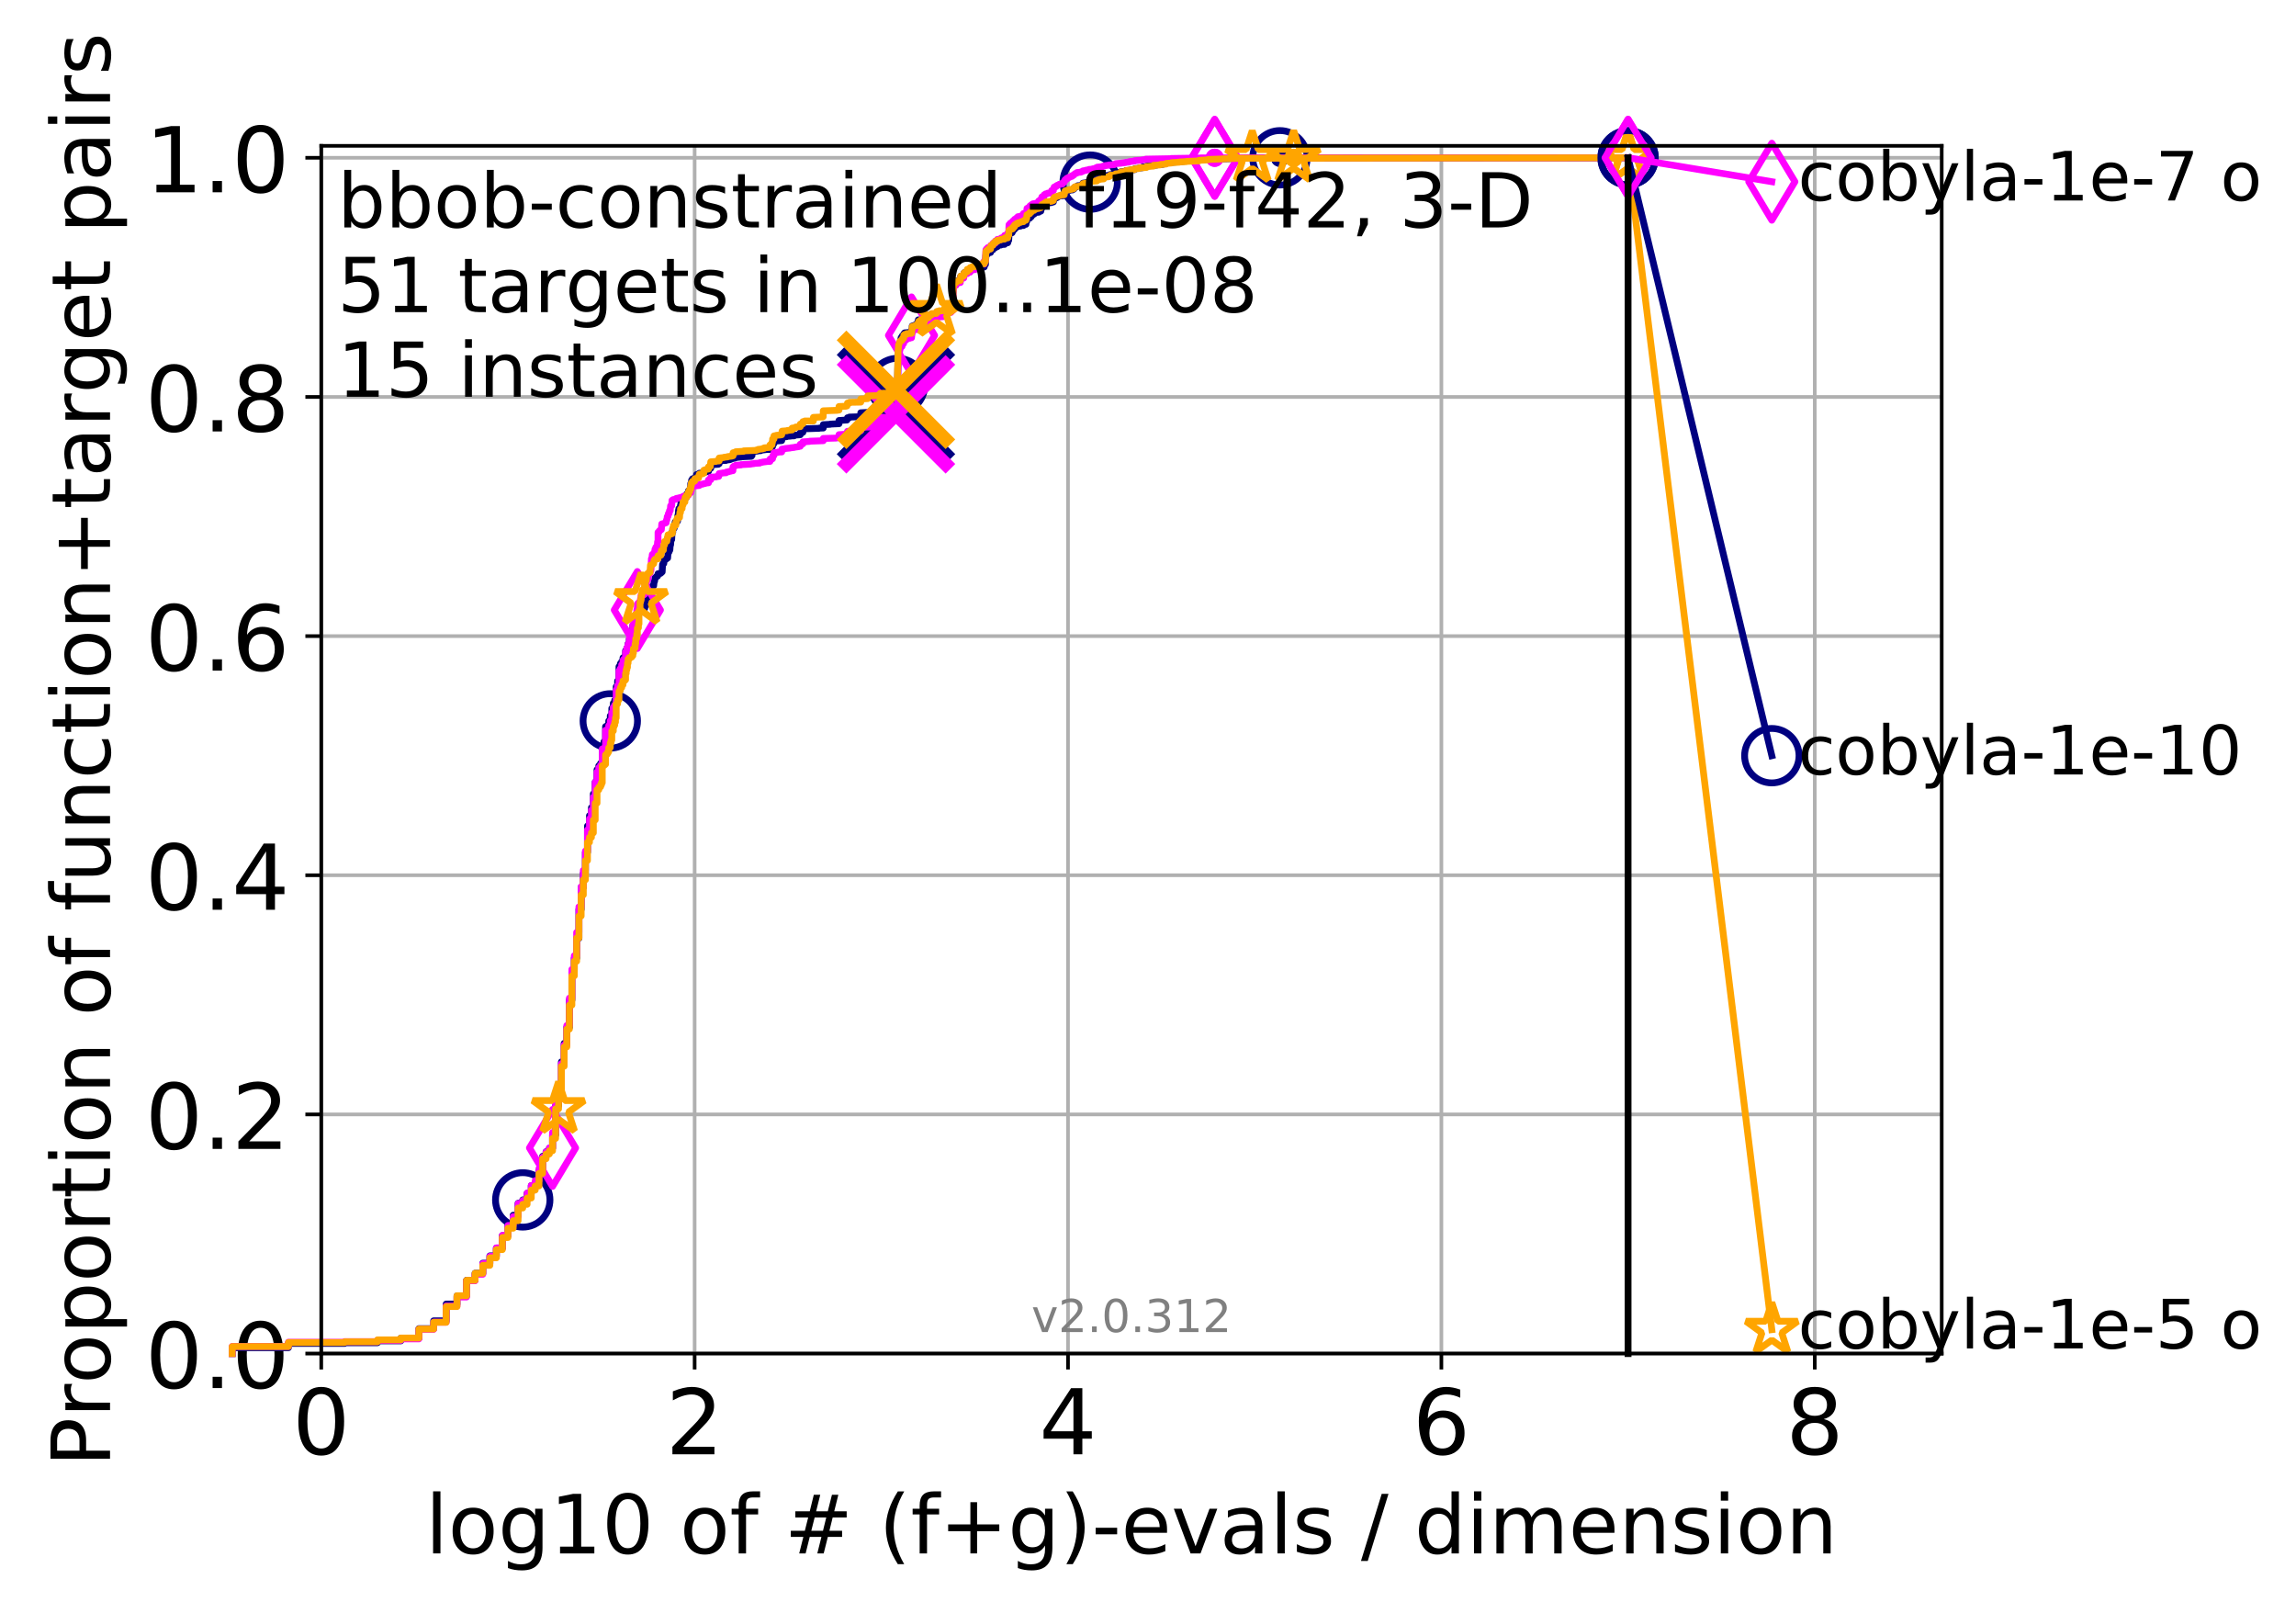 <?xml version="1.0" encoding="utf-8" standalone="no"?>
<!DOCTYPE svg PUBLIC "-//W3C//DTD SVG 1.1//EN"
  "http://www.w3.org/Graphics/SVG/1.1/DTD/svg11.dtd">
<!-- Created with matplotlib (http://matplotlib.org/) -->
<svg height="353pt" version="1.1" viewBox="0 0 506 353" width="506pt" xmlns="http://www.w3.org/2000/svg" xmlns:xlink="http://www.w3.org/1999/xlink">
 <defs>
  <style type="text/css">
*{stroke-linecap:butt;stroke-linejoin:round;}
  </style>
 </defs>
 <g id="figure_1">
  <g id="patch_1">
   <path d="M 0 353.222 
L 506.077 353.222 
L 506.077 0 
L 0 0 
z
" style="fill:#ffffff;"/>
  </g>
  <g id="axes_1">
   <g id="patch_2">
    <path d="M 70.8 298.245 
L 427.92 298.245 
L 427.92 32.133 
L 70.8 32.133 
z
" style="fill:#ffffff;"/>
   </g>
   <g id="matplotlib.axis_1">
    <g id="xtick_1">
     <g id="line2d_1">
      <path clip-path="url(#p0e59a068c8)" d="M 70.8 298.245 
L 70.8 32.133 
" style="fill:none;stroke:#b0b0b0;stroke-linecap:square;stroke-width:0.8;"/>
     </g>
     <g id="line2d_2">
      <defs>
       <path d="M 0 0 
L 0 3.5 
" id="m7d9bbfc79e" style="stroke:#000000;stroke-width:0.8;"/>
      </defs>
      <g>
       <use style="stroke:#000000;stroke-width:0.8;" x="70.8" xlink:href="#m7d9bbfc79e" y="298.245"/>
      </g>
     </g>
     <g id="text_1">
      <!-- 0 -->
      <defs>
       <path d="M 31.781 66.406 
Q 24.172 66.406 20.328 58.906 
Q 16.5 51.422 16.5 36.375 
Q 16.5 21.391 20.328 13.891 
Q 24.172 6.391 31.781 6.391 
Q 39.453 6.391 43.281 13.891 
Q 47.125 21.391 47.125 36.375 
Q 47.125 51.422 43.281 58.906 
Q 39.453 66.406 31.781 66.406 
z
M 31.781 74.219 
Q 44.047 74.219 50.516 64.516 
Q 56.984 54.828 56.984 36.375 
Q 56.984 17.969 50.516 8.266 
Q 44.047 -1.422 31.781 -1.422 
Q 19.531 -1.422 13.062 8.266 
Q 6.594 17.969 6.594 36.375 
Q 6.594 54.828 13.062 64.516 
Q 19.531 74.219 31.781 74.219 
z
" id="DejaVuSans-30"/>
      </defs>
      <g transform="translate(64.438 320.442)scale(0.2 -0.2)">
       <use xlink:href="#DejaVuSans-30"/>
      </g>
     </g>
    </g>
    <g id="xtick_2">
     <g id="line2d_3">
      <path clip-path="url(#p0e59a068c8)" d="M 153.086 298.245 
L 153.086 32.133 
" style="fill:none;stroke:#b0b0b0;stroke-linecap:square;stroke-width:0.8;"/>
     </g>
     <g id="line2d_4">
      <g>
       <use style="stroke:#000000;stroke-width:0.8;" x="153.086" xlink:href="#m7d9bbfc79e" y="298.245"/>
      </g>
     </g>
     <g id="text_2">
      <!-- 2 -->
      <defs>
       <path d="M 19.188 8.297 
L 53.609 8.297 
L 53.609 0 
L 7.328 0 
L 7.328 8.297 
Q 12.938 14.109 22.625 23.891 
Q 32.328 33.688 34.812 36.531 
Q 39.547 41.844 41.422 45.531 
Q 43.312 49.219 43.312 52.781 
Q 43.312 58.594 39.234 62.25 
Q 35.156 65.922 28.609 65.922 
Q 23.969 65.922 18.812 64.312 
Q 13.672 62.703 7.812 59.422 
L 7.812 69.391 
Q 13.766 71.781 18.938 73 
Q 24.125 74.219 28.422 74.219 
Q 39.75 74.219 46.484 68.547 
Q 53.219 62.891 53.219 53.422 
Q 53.219 48.922 51.531 44.891 
Q 49.859 40.875 45.406 35.406 
Q 44.188 33.984 37.641 27.219 
Q 31.109 20.453 19.188 8.297 
z
" id="DejaVuSans-32"/>
      </defs>
      <g transform="translate(146.723 320.442)scale(0.2 -0.2)">
       <use xlink:href="#DejaVuSans-32"/>
      </g>
     </g>
    </g>
    <g id="xtick_3">
     <g id="line2d_5">
      <path clip-path="url(#p0e59a068c8)" d="M 235.371 298.245 
L 235.371 32.133 
" style="fill:none;stroke:#b0b0b0;stroke-linecap:square;stroke-width:0.8;"/>
     </g>
     <g id="line2d_6">
      <g>
       <use style="stroke:#000000;stroke-width:0.8;" x="235.371" xlink:href="#m7d9bbfc79e" y="298.245"/>
      </g>
     </g>
     <g id="text_3">
      <!-- 4 -->
      <defs>
       <path d="M 37.797 64.312 
L 12.891 25.391 
L 37.797 25.391 
z
M 35.203 72.906 
L 47.609 72.906 
L 47.609 25.391 
L 58.016 25.391 
L 58.016 17.188 
L 47.609 17.188 
L 47.609 0 
L 37.797 0 
L 37.797 17.188 
L 4.891 17.188 
L 4.891 26.703 
z
" id="DejaVuSans-34"/>
      </defs>
      <g transform="translate(229.009 320.442)scale(0.2 -0.2)">
       <use xlink:href="#DejaVuSans-34"/>
      </g>
     </g>
    </g>
    <g id="xtick_4">
     <g id="line2d_7">
      <path clip-path="url(#p0e59a068c8)" d="M 317.657 298.245 
L 317.657 32.133 
" style="fill:none;stroke:#b0b0b0;stroke-linecap:square;stroke-width:0.8;"/>
     </g>
     <g id="line2d_8">
      <g>
       <use style="stroke:#000000;stroke-width:0.8;" x="317.657" xlink:href="#m7d9bbfc79e" y="298.245"/>
      </g>
     </g>
     <g id="text_4">
      <!-- 6 -->
      <defs>
       <path d="M 33.016 40.375 
Q 26.375 40.375 22.484 35.828 
Q 18.609 31.297 18.609 23.391 
Q 18.609 15.531 22.484 10.953 
Q 26.375 6.391 33.016 6.391 
Q 39.656 6.391 43.531 10.953 
Q 47.406 15.531 47.406 23.391 
Q 47.406 31.297 43.531 35.828 
Q 39.656 40.375 33.016 40.375 
z
M 52.594 71.297 
L 52.594 62.312 
Q 48.875 64.062 45.094 64.984 
Q 41.312 65.922 37.594 65.922 
Q 27.828 65.922 22.672 59.328 
Q 17.531 52.734 16.797 39.406 
Q 19.672 43.656 24.016 45.922 
Q 28.375 48.188 33.594 48.188 
Q 44.578 48.188 50.953 41.516 
Q 57.328 34.859 57.328 23.391 
Q 57.328 12.156 50.688 5.359 
Q 44.047 -1.422 33.016 -1.422 
Q 20.359 -1.422 13.672 8.266 
Q 6.984 17.969 6.984 36.375 
Q 6.984 53.656 15.188 63.938 
Q 23.391 74.219 37.203 74.219 
Q 40.922 74.219 44.703 73.484 
Q 48.484 72.75 52.594 71.297 
z
" id="DejaVuSans-36"/>
      </defs>
      <g transform="translate(311.295 320.442)scale(0.2 -0.2)">
       <use xlink:href="#DejaVuSans-36"/>
      </g>
     </g>
    </g>
    <g id="xtick_5">
     <g id="line2d_9">
      <path clip-path="url(#p0e59a068c8)" d="M 399.943 298.245 
L 399.943 32.133 
" style="fill:none;stroke:#b0b0b0;stroke-linecap:square;stroke-width:0.8;"/>
     </g>
     <g id="line2d_10">
      <g>
       <use style="stroke:#000000;stroke-width:0.8;" x="399.943" xlink:href="#m7d9bbfc79e" y="298.245"/>
      </g>
     </g>
     <g id="text_5">
      <!-- 8 -->
      <defs>
       <path d="M 31.781 34.625 
Q 24.75 34.625 20.719 30.859 
Q 16.703 27.094 16.703 20.516 
Q 16.703 13.922 20.719 10.156 
Q 24.75 6.391 31.781 6.391 
Q 38.812 6.391 42.859 10.172 
Q 46.922 13.969 46.922 20.516 
Q 46.922 27.094 42.891 30.859 
Q 38.875 34.625 31.781 34.625 
z
M 21.922 38.812 
Q 15.578 40.375 12.031 44.719 
Q 8.5 49.078 8.5 55.328 
Q 8.5 64.062 14.719 69.141 
Q 20.953 74.219 31.781 74.219 
Q 42.672 74.219 48.875 69.141 
Q 55.078 64.062 55.078 55.328 
Q 55.078 49.078 51.531 44.719 
Q 48 40.375 41.703 38.812 
Q 48.828 37.156 52.797 32.312 
Q 56.781 27.484 56.781 20.516 
Q 56.781 9.906 50.312 4.234 
Q 43.844 -1.422 31.781 -1.422 
Q 19.734 -1.422 13.25 4.234 
Q 6.781 9.906 6.781 20.516 
Q 6.781 27.484 10.781 32.312 
Q 14.797 37.156 21.922 38.812 
z
M 18.312 54.391 
Q 18.312 48.734 21.844 45.562 
Q 25.391 42.391 31.781 42.391 
Q 38.141 42.391 41.719 45.562 
Q 45.312 48.734 45.312 54.391 
Q 45.312 60.062 41.719 63.234 
Q 38.141 66.406 31.781 66.406 
Q 25.391 66.406 21.844 63.234 
Q 18.312 60.062 18.312 54.391 
z
" id="DejaVuSans-38"/>
      </defs>
      <g transform="translate(393.58 320.442)scale(0.2 -0.2)">
       <use xlink:href="#DejaVuSans-38"/>
      </g>
     </g>
    </g>
    <g id="text_6">
     <!-- log10 of # (f+g)-evals / dimension -->
     <defs>
      <path d="M 9.422 75.984 
L 18.406 75.984 
L 18.406 0 
L 9.422 0 
z
" id="DejaVuSans-6c"/>
      <path d="M 30.609 48.391 
Q 23.391 48.391 19.188 42.75 
Q 14.984 37.109 14.984 27.297 
Q 14.984 17.484 19.156 11.844 
Q 23.344 6.203 30.609 6.203 
Q 37.797 6.203 41.984 11.859 
Q 46.188 17.531 46.188 27.297 
Q 46.188 37.016 41.984 42.703 
Q 37.797 48.391 30.609 48.391 
z
M 30.609 56 
Q 42.328 56 49.016 48.375 
Q 55.719 40.766 55.719 27.297 
Q 55.719 13.875 49.016 6.219 
Q 42.328 -1.422 30.609 -1.422 
Q 18.844 -1.422 12.172 6.219 
Q 5.516 13.875 5.516 27.297 
Q 5.516 40.766 12.172 48.375 
Q 18.844 56 30.609 56 
z
" id="DejaVuSans-6f"/>
      <path d="M 45.406 27.984 
Q 45.406 37.75 41.375 43.109 
Q 37.359 48.484 30.078 48.484 
Q 22.859 48.484 18.828 43.109 
Q 14.797 37.75 14.797 27.984 
Q 14.797 18.266 18.828 12.891 
Q 22.859 7.516 30.078 7.516 
Q 37.359 7.516 41.375 12.891 
Q 45.406 18.266 45.406 27.984 
z
M 54.391 6.781 
Q 54.391 -7.172 48.188 -13.984 
Q 42 -20.797 29.203 -20.797 
Q 24.469 -20.797 20.266 -20.094 
Q 16.062 -19.391 12.109 -17.922 
L 12.109 -9.188 
Q 16.062 -11.328 19.922 -12.344 
Q 23.781 -13.375 27.781 -13.375 
Q 36.625 -13.375 41.016 -8.766 
Q 45.406 -4.156 45.406 5.172 
L 45.406 9.625 
Q 42.625 4.781 38.281 2.391 
Q 33.938 0 27.875 0 
Q 17.828 0 11.672 7.656 
Q 5.516 15.328 5.516 27.984 
Q 5.516 40.672 11.672 48.328 
Q 17.828 56 27.875 56 
Q 33.938 56 38.281 53.609 
Q 42.625 51.219 45.406 46.391 
L 45.406 54.688 
L 54.391 54.688 
z
" id="DejaVuSans-67"/>
      <path d="M 12.406 8.297 
L 28.516 8.297 
L 28.516 63.922 
L 10.984 60.406 
L 10.984 69.391 
L 28.422 72.906 
L 38.281 72.906 
L 38.281 8.297 
L 54.391 8.297 
L 54.391 0 
L 12.406 0 
z
" id="DejaVuSans-31"/>
      <path id="DejaVuSans-20"/>
      <path d="M 37.109 75.984 
L 37.109 68.5 
L 28.516 68.5 
Q 23.688 68.5 21.797 66.547 
Q 19.922 64.594 19.922 59.516 
L 19.922 54.688 
L 34.719 54.688 
L 34.719 47.703 
L 19.922 47.703 
L 19.922 0 
L 10.891 0 
L 10.891 47.703 
L 2.297 47.703 
L 2.297 54.688 
L 10.891 54.688 
L 10.891 58.5 
Q 10.891 67.625 15.141 71.797 
Q 19.391 75.984 28.609 75.984 
z
" id="DejaVuSans-66"/>
      <path d="M 51.125 44 
L 36.922 44 
L 32.812 27.688 
L 47.125 27.688 
z
M 43.797 71.781 
L 38.719 51.516 
L 52.984 51.516 
L 58.109 71.781 
L 65.922 71.781 
L 60.891 51.516 
L 76.125 51.516 
L 76.125 44 
L 58.984 44 
L 54.984 27.688 
L 70.516 27.688 
L 70.516 20.219 
L 53.078 20.219 
L 48 0 
L 40.188 0 
L 45.219 20.219 
L 30.906 20.219 
L 25.875 0 
L 18.016 0 
L 23.094 20.219 
L 7.719 20.219 
L 7.719 27.688 
L 24.906 27.688 
L 29 44 
L 13.281 44 
L 13.281 51.516 
L 30.906 51.516 
L 35.891 71.781 
z
" id="DejaVuSans-23"/>
      <path d="M 31 75.875 
Q 24.469 64.656 21.281 53.656 
Q 18.109 42.672 18.109 31.391 
Q 18.109 20.125 21.312 9.062 
Q 24.516 -2 31 -13.188 
L 23.188 -13.188 
Q 15.875 -1.703 12.234 9.375 
Q 8.594 20.453 8.594 31.391 
Q 8.594 42.281 12.203 53.312 
Q 15.828 64.359 23.188 75.875 
z
" id="DejaVuSans-28"/>
      <path d="M 46 62.703 
L 46 35.5 
L 73.188 35.5 
L 73.188 27.203 
L 46 27.203 
L 46 0 
L 37.797 0 
L 37.797 27.203 
L 10.594 27.203 
L 10.594 35.5 
L 37.797 35.5 
L 37.797 62.703 
z
" id="DejaVuSans-2b"/>
      <path d="M 8.016 75.875 
L 15.828 75.875 
Q 23.141 64.359 26.781 53.312 
Q 30.422 42.281 30.422 31.391 
Q 30.422 20.453 26.781 9.375 
Q 23.141 -1.703 15.828 -13.188 
L 8.016 -13.188 
Q 14.5 -2 17.703 9.062 
Q 20.906 20.125 20.906 31.391 
Q 20.906 42.672 17.703 53.656 
Q 14.5 64.656 8.016 75.875 
z
" id="DejaVuSans-29"/>
      <path d="M 4.891 31.391 
L 31.203 31.391 
L 31.203 23.391 
L 4.891 23.391 
z
" id="DejaVuSans-2d"/>
      <path d="M 56.203 29.594 
L 56.203 25.203 
L 14.891 25.203 
Q 15.484 15.922 20.484 11.062 
Q 25.484 6.203 34.422 6.203 
Q 39.594 6.203 44.453 7.469 
Q 49.312 8.734 54.109 11.281 
L 54.109 2.781 
Q 49.266 0.734 44.188 -0.344 
Q 39.109 -1.422 33.891 -1.422 
Q 20.797 -1.422 13.156 6.188 
Q 5.516 13.812 5.516 26.812 
Q 5.516 40.234 12.766 48.109 
Q 20.016 56 32.328 56 
Q 43.359 56 49.781 48.891 
Q 56.203 41.797 56.203 29.594 
z
M 47.219 32.234 
Q 47.125 39.594 43.094 43.984 
Q 39.062 48.391 32.422 48.391 
Q 24.906 48.391 20.391 44.141 
Q 15.875 39.891 15.188 32.172 
z
" id="DejaVuSans-65"/>
      <path d="M 2.984 54.688 
L 12.5 54.688 
L 29.594 8.797 
L 46.688 54.688 
L 56.203 54.688 
L 35.688 0 
L 23.484 0 
z
" id="DejaVuSans-76"/>
      <path d="M 34.281 27.484 
Q 23.391 27.484 19.188 25 
Q 14.984 22.516 14.984 16.5 
Q 14.984 11.719 18.141 8.906 
Q 21.297 6.109 26.703 6.109 
Q 34.188 6.109 38.703 11.406 
Q 43.219 16.703 43.219 25.484 
L 43.219 27.484 
z
M 52.203 31.203 
L 52.203 0 
L 43.219 0 
L 43.219 8.297 
Q 40.141 3.328 35.547 0.953 
Q 30.953 -1.422 24.312 -1.422 
Q 15.922 -1.422 10.953 3.297 
Q 6 8.016 6 15.922 
Q 6 25.141 12.172 29.828 
Q 18.359 34.516 30.609 34.516 
L 43.219 34.516 
L 43.219 35.406 
Q 43.219 41.609 39.141 45 
Q 35.062 48.391 27.688 48.391 
Q 23 48.391 18.547 47.266 
Q 14.109 46.141 10.016 43.891 
L 10.016 52.203 
Q 14.938 54.109 19.578 55.047 
Q 24.219 56 28.609 56 
Q 40.484 56 46.344 49.844 
Q 52.203 43.703 52.203 31.203 
z
" id="DejaVuSans-61"/>
      <path d="M 44.281 53.078 
L 44.281 44.578 
Q 40.484 46.531 36.375 47.5 
Q 32.281 48.484 27.875 48.484 
Q 21.188 48.484 17.844 46.438 
Q 14.5 44.391 14.5 40.281 
Q 14.5 37.156 16.891 35.375 
Q 19.281 33.594 26.516 31.984 
L 29.594 31.297 
Q 39.156 29.25 43.188 25.516 
Q 47.219 21.781 47.219 15.094 
Q 47.219 7.469 41.188 3.016 
Q 35.156 -1.422 24.609 -1.422 
Q 20.219 -1.422 15.453 -0.562 
Q 10.688 0.297 5.422 2 
L 5.422 11.281 
Q 10.406 8.688 15.234 7.391 
Q 20.062 6.109 24.812 6.109 
Q 31.156 6.109 34.562 8.281 
Q 37.984 10.453 37.984 14.406 
Q 37.984 18.062 35.516 20.016 
Q 33.062 21.969 24.703 23.781 
L 21.578 24.516 
Q 13.234 26.266 9.516 29.906 
Q 5.812 33.547 5.812 39.891 
Q 5.812 47.609 11.281 51.797 
Q 16.75 56 26.812 56 
Q 31.781 56 36.172 55.266 
Q 40.578 54.547 44.281 53.078 
z
" id="DejaVuSans-73"/>
      <path d="M 25.391 72.906 
L 33.688 72.906 
L 8.297 -9.281 
L 0 -9.281 
z
" id="DejaVuSans-2f"/>
      <path d="M 45.406 46.391 
L 45.406 75.984 
L 54.391 75.984 
L 54.391 0 
L 45.406 0 
L 45.406 8.203 
Q 42.578 3.328 38.25 0.953 
Q 33.938 -1.422 27.875 -1.422 
Q 17.969 -1.422 11.734 6.484 
Q 5.516 14.406 5.516 27.297 
Q 5.516 40.188 11.734 48.094 
Q 17.969 56 27.875 56 
Q 33.938 56 38.25 53.625 
Q 42.578 51.266 45.406 46.391 
z
M 14.797 27.297 
Q 14.797 17.391 18.875 11.75 
Q 22.953 6.109 30.078 6.109 
Q 37.203 6.109 41.297 11.75 
Q 45.406 17.391 45.406 27.297 
Q 45.406 37.203 41.297 42.844 
Q 37.203 48.484 30.078 48.484 
Q 22.953 48.484 18.875 42.844 
Q 14.797 37.203 14.797 27.297 
z
" id="DejaVuSans-64"/>
      <path d="M 9.422 54.688 
L 18.406 54.688 
L 18.406 0 
L 9.422 0 
z
M 9.422 75.984 
L 18.406 75.984 
L 18.406 64.594 
L 9.422 64.594 
z
" id="DejaVuSans-69"/>
      <path d="M 52 44.188 
Q 55.375 50.25 60.062 53.125 
Q 64.75 56 71.094 56 
Q 79.641 56 84.281 50.016 
Q 88.922 44.047 88.922 33.016 
L 88.922 0 
L 79.891 0 
L 79.891 32.719 
Q 79.891 40.578 77.094 44.375 
Q 74.312 48.188 68.609 48.188 
Q 61.625 48.188 57.562 43.547 
Q 53.516 38.922 53.516 30.906 
L 53.516 0 
L 44.484 0 
L 44.484 32.719 
Q 44.484 40.625 41.703 44.406 
Q 38.922 48.188 33.109 48.188 
Q 26.219 48.188 22.156 43.531 
Q 18.109 38.875 18.109 30.906 
L 18.109 0 
L 9.078 0 
L 9.078 54.688 
L 18.109 54.688 
L 18.109 46.188 
Q 21.188 51.219 25.484 53.609 
Q 29.781 56 35.688 56 
Q 41.656 56 45.828 52.969 
Q 50 49.953 52 44.188 
z
" id="DejaVuSans-6d"/>
      <path d="M 54.891 33.016 
L 54.891 0 
L 45.906 0 
L 45.906 32.719 
Q 45.906 40.484 42.875 44.328 
Q 39.844 48.188 33.797 48.188 
Q 26.516 48.188 22.312 43.547 
Q 18.109 38.922 18.109 30.906 
L 18.109 0 
L 9.078 0 
L 9.078 54.688 
L 18.109 54.688 
L 18.109 46.188 
Q 21.344 51.125 25.703 53.562 
Q 30.078 56 35.797 56 
Q 45.219 56 50.047 50.172 
Q 54.891 44.344 54.891 33.016 
z
" id="DejaVuSans-6e"/>
     </defs>
     <g transform="translate(93.753 342.279)scale(0.18 -0.18)">
      <use xlink:href="#DejaVuSans-6c"/>
      <use x="27.783" xlink:href="#DejaVuSans-6f"/>
      <use x="88.965" xlink:href="#DejaVuSans-67"/>
      <use x="152.441" xlink:href="#DejaVuSans-31"/>
      <use x="216.064" xlink:href="#DejaVuSans-30"/>
      <use x="279.688" xlink:href="#DejaVuSans-20"/>
      <use x="311.475" xlink:href="#DejaVuSans-6f"/>
      <use x="372.656" xlink:href="#DejaVuSans-66"/>
      <use x="407.861" xlink:href="#DejaVuSans-20"/>
      <use x="439.648" xlink:href="#DejaVuSans-23"/>
      <use x="523.438" xlink:href="#DejaVuSans-20"/>
      <use x="555.225" xlink:href="#DejaVuSans-28"/>
      <use x="594.238" xlink:href="#DejaVuSans-66"/>
      <use x="629.443" xlink:href="#DejaVuSans-2b"/>
      <use x="713.232" xlink:href="#DejaVuSans-67"/>
      <use x="776.709" xlink:href="#DejaVuSans-29"/>
      <use x="815.723" xlink:href="#DejaVuSans-2d"/>
      <use x="851.807" xlink:href="#DejaVuSans-65"/>
      <use x="913.33" xlink:href="#DejaVuSans-76"/>
      <use x="972.51" xlink:href="#DejaVuSans-61"/>
      <use x="1033.789" xlink:href="#DejaVuSans-6c"/>
      <use x="1061.572" xlink:href="#DejaVuSans-73"/>
      <use x="1113.672" xlink:href="#DejaVuSans-20"/>
      <use x="1145.459" xlink:href="#DejaVuSans-2f"/>
      <use x="1179.15" xlink:href="#DejaVuSans-20"/>
      <use x="1210.938" xlink:href="#DejaVuSans-64"/>
      <use x="1274.414" xlink:href="#DejaVuSans-69"/>
      <use x="1302.197" xlink:href="#DejaVuSans-6d"/>
      <use x="1399.609" xlink:href="#DejaVuSans-65"/>
      <use x="1461.133" xlink:href="#DejaVuSans-6e"/>
      <use x="1524.512" xlink:href="#DejaVuSans-73"/>
      <use x="1576.611" xlink:href="#DejaVuSans-69"/>
      <use x="1604.395" xlink:href="#DejaVuSans-6f"/>
      <use x="1665.576" xlink:href="#DejaVuSans-6e"/>
     </g>
    </g>
   </g>
   <g id="matplotlib.axis_2">
    <g id="ytick_1">
     <g id="line2d_11">
      <path clip-path="url(#p0e59a068c8)" d="M 70.8 298.245 
L 427.92 298.245 
" style="fill:none;stroke:#b0b0b0;stroke-linecap:square;stroke-width:0.8;"/>
     </g>
     <g id="line2d_12">
      <defs>
       <path d="M 0 0 
L -3.5 0 
" id="m69872dea6f" style="stroke:#000000;stroke-width:0.8;"/>
      </defs>
      <g>
       <use style="stroke:#000000;stroke-width:0.8;" x="70.8" xlink:href="#m69872dea6f" y="298.245"/>
      </g>
     </g>
     <g id="text_7">
      <!-- 0.0 -->
      <defs>
       <path d="M 10.688 12.406 
L 21 12.406 
L 21 0 
L 10.688 0 
z
" id="DejaVuSans-2e"/>
      </defs>
      <g transform="translate(31.994 305.844)scale(0.2 -0.2)">
       <use xlink:href="#DejaVuSans-30"/>
       <use x="63.623" xlink:href="#DejaVuSans-2e"/>
       <use x="95.41" xlink:href="#DejaVuSans-30"/>
      </g>
     </g>
    </g>
    <g id="ytick_2">
     <g id="line2d_13">
      <path clip-path="url(#p0e59a068c8)" d="M 70.8 245.55 
L 427.92 245.55 
" style="fill:none;stroke:#b0b0b0;stroke-linecap:square;stroke-width:0.8;"/>
     </g>
     <g id="line2d_14">
      <g>
       <use style="stroke:#000000;stroke-width:0.8;" x="70.8" xlink:href="#m69872dea6f" y="245.55"/>
      </g>
     </g>
     <g id="text_8">
      <!-- 0.2 -->
      <g transform="translate(31.994 253.148)scale(0.2 -0.2)">
       <use xlink:href="#DejaVuSans-30"/>
       <use x="63.623" xlink:href="#DejaVuSans-2e"/>
       <use x="95.41" xlink:href="#DejaVuSans-32"/>
      </g>
     </g>
    </g>
    <g id="ytick_3">
     <g id="line2d_15">
      <path clip-path="url(#p0e59a068c8)" d="M 70.8 192.854 
L 427.92 192.854 
" style="fill:none;stroke:#b0b0b0;stroke-linecap:square;stroke-width:0.8;"/>
     </g>
     <g id="line2d_16">
      <g>
       <use style="stroke:#000000;stroke-width:0.8;" x="70.8" xlink:href="#m69872dea6f" y="192.854"/>
      </g>
     </g>
     <g id="text_9">
      <!-- 0.4 -->
      <g transform="translate(31.994 200.453)scale(0.2 -0.2)">
       <use xlink:href="#DejaVuSans-30"/>
       <use x="63.623" xlink:href="#DejaVuSans-2e"/>
       <use x="95.41" xlink:href="#DejaVuSans-34"/>
      </g>
     </g>
    </g>
    <g id="ytick_4">
     <g id="line2d_17">
      <path clip-path="url(#p0e59a068c8)" d="M 70.8 140.159 
L 427.92 140.159 
" style="fill:none;stroke:#b0b0b0;stroke-linecap:square;stroke-width:0.8;"/>
     </g>
     <g id="line2d_18">
      <g>
       <use style="stroke:#000000;stroke-width:0.8;" x="70.8" xlink:href="#m69872dea6f" y="140.159"/>
      </g>
     </g>
     <g id="text_10">
      <!-- 0.6 -->
      <g transform="translate(31.994 147.757)scale(0.2 -0.2)">
       <use xlink:href="#DejaVuSans-30"/>
       <use x="63.623" xlink:href="#DejaVuSans-2e"/>
       <use x="95.41" xlink:href="#DejaVuSans-36"/>
      </g>
     </g>
    </g>
    <g id="ytick_5">
     <g id="line2d_19">
      <path clip-path="url(#p0e59a068c8)" d="M 70.8 87.464 
L 427.92 87.464 
" style="fill:none;stroke:#b0b0b0;stroke-linecap:square;stroke-width:0.8;"/>
     </g>
     <g id="line2d_20">
      <g>
       <use style="stroke:#000000;stroke-width:0.8;" x="70.8" xlink:href="#m69872dea6f" y="87.464"/>
      </g>
     </g>
     <g id="text_11">
      <!-- 0.8 -->
      <g transform="translate(31.994 95.062)scale(0.2 -0.2)">
       <use xlink:href="#DejaVuSans-30"/>
       <use x="63.623" xlink:href="#DejaVuSans-2e"/>
       <use x="95.41" xlink:href="#DejaVuSans-38"/>
      </g>
     </g>
    </g>
    <g id="ytick_6">
     <g id="line2d_21">
      <path clip-path="url(#p0e59a068c8)" d="M 70.8 34.768 
L 427.92 34.768 
" style="fill:none;stroke:#b0b0b0;stroke-linecap:square;stroke-width:0.8;"/>
     </g>
     <g id="line2d_22">
      <g>
       <use style="stroke:#000000;stroke-width:0.8;" x="70.8" xlink:href="#m69872dea6f" y="34.768"/>
      </g>
     </g>
     <g id="text_12">
      <!-- 1.0 -->
      <g transform="translate(31.994 42.367)scale(0.2 -0.2)">
       <use xlink:href="#DejaVuSans-31"/>
       <use x="63.623" xlink:href="#DejaVuSans-2e"/>
       <use x="95.41" xlink:href="#DejaVuSans-30"/>
      </g>
     </g>
    </g>
    <g id="text_13">
     <!-- Proportion of function+target pairs -->
     <defs>
      <path d="M 19.672 64.797 
L 19.672 37.406 
L 32.078 37.406 
Q 38.969 37.406 42.719 40.969 
Q 46.484 44.531 46.484 51.125 
Q 46.484 57.672 42.719 61.234 
Q 38.969 64.797 32.078 64.797 
z
M 9.812 72.906 
L 32.078 72.906 
Q 44.344 72.906 50.609 67.359 
Q 56.891 61.812 56.891 51.125 
Q 56.891 40.328 50.609 34.812 
Q 44.344 29.297 32.078 29.297 
L 19.672 29.297 
L 19.672 0 
L 9.812 0 
z
" id="DejaVuSans-50"/>
      <path d="M 41.109 46.297 
Q 39.594 47.172 37.812 47.578 
Q 36.031 48 33.891 48 
Q 26.266 48 22.188 43.047 
Q 18.109 38.094 18.109 28.812 
L 18.109 0 
L 9.078 0 
L 9.078 54.688 
L 18.109 54.688 
L 18.109 46.188 
Q 20.953 51.172 25.484 53.578 
Q 30.031 56 36.531 56 
Q 37.453 56 38.578 55.875 
Q 39.703 55.766 41.062 55.516 
z
" id="DejaVuSans-72"/>
      <path d="M 18.109 8.203 
L 18.109 -20.797 
L 9.078 -20.797 
L 9.078 54.688 
L 18.109 54.688 
L 18.109 46.391 
Q 20.953 51.266 25.266 53.625 
Q 29.594 56 35.594 56 
Q 45.562 56 51.781 48.094 
Q 58.016 40.188 58.016 27.297 
Q 58.016 14.406 51.781 6.484 
Q 45.562 -1.422 35.594 -1.422 
Q 29.594 -1.422 25.266 0.953 
Q 20.953 3.328 18.109 8.203 
z
M 48.688 27.297 
Q 48.688 37.203 44.609 42.844 
Q 40.531 48.484 33.406 48.484 
Q 26.266 48.484 22.188 42.844 
Q 18.109 37.203 18.109 27.297 
Q 18.109 17.391 22.188 11.75 
Q 26.266 6.109 33.406 6.109 
Q 40.531 6.109 44.609 11.75 
Q 48.688 17.391 48.688 27.297 
z
" id="DejaVuSans-70"/>
      <path d="M 18.312 70.219 
L 18.312 54.688 
L 36.812 54.688 
L 36.812 47.703 
L 18.312 47.703 
L 18.312 18.016 
Q 18.312 11.328 20.141 9.422 
Q 21.969 7.516 27.594 7.516 
L 36.812 7.516 
L 36.812 0 
L 27.594 0 
Q 17.188 0 13.234 3.875 
Q 9.281 7.766 9.281 18.016 
L 9.281 47.703 
L 2.688 47.703 
L 2.688 54.688 
L 9.281 54.688 
L 9.281 70.219 
z
" id="DejaVuSans-74"/>
      <path d="M 8.5 21.578 
L 8.5 54.688 
L 17.484 54.688 
L 17.484 21.922 
Q 17.484 14.156 20.5 10.266 
Q 23.531 6.391 29.594 6.391 
Q 36.859 6.391 41.078 11.031 
Q 45.312 15.672 45.312 23.688 
L 45.312 54.688 
L 54.297 54.688 
L 54.297 0 
L 45.312 0 
L 45.312 8.406 
Q 42.047 3.422 37.719 1 
Q 33.406 -1.422 27.688 -1.422 
Q 18.266 -1.422 13.375 4.438 
Q 8.5 10.297 8.5 21.578 
z
M 31.109 56 
z
" id="DejaVuSans-75"/>
      <path d="M 48.781 52.594 
L 48.781 44.188 
Q 44.969 46.297 41.141 47.344 
Q 37.312 48.391 33.406 48.391 
Q 24.656 48.391 19.812 42.844 
Q 14.984 37.312 14.984 27.297 
Q 14.984 17.281 19.812 11.734 
Q 24.656 6.203 33.406 6.203 
Q 37.312 6.203 41.141 7.25 
Q 44.969 8.297 48.781 10.406 
L 48.781 2.094 
Q 45.016 0.344 40.984 -0.531 
Q 36.969 -1.422 32.422 -1.422 
Q 20.062 -1.422 12.781 6.344 
Q 5.516 14.109 5.516 27.297 
Q 5.516 40.672 12.859 48.328 
Q 20.219 56 33.016 56 
Q 37.156 56 41.109 55.141 
Q 45.062 54.297 48.781 52.594 
z
" id="DejaVuSans-63"/>
     </defs>
     <g transform="translate(24.25 323.179)rotate(-90)scale(0.18 -0.18)">
      <use xlink:href="#DejaVuSans-50"/>
      <use x="60.287" xlink:href="#DejaVuSans-72"/>
      <use x="101.369" xlink:href="#DejaVuSans-6f"/>
      <use x="162.551" xlink:href="#DejaVuSans-70"/>
      <use x="226.027" xlink:href="#DejaVuSans-6f"/>
      <use x="287.209" xlink:href="#DejaVuSans-72"/>
      <use x="328.322" xlink:href="#DejaVuSans-74"/>
      <use x="367.531" xlink:href="#DejaVuSans-69"/>
      <use x="395.314" xlink:href="#DejaVuSans-6f"/>
      <use x="456.496" xlink:href="#DejaVuSans-6e"/>
      <use x="519.875" xlink:href="#DejaVuSans-20"/>
      <use x="551.662" xlink:href="#DejaVuSans-6f"/>
      <use x="612.844" xlink:href="#DejaVuSans-66"/>
      <use x="648.049" xlink:href="#DejaVuSans-20"/>
      <use x="679.836" xlink:href="#DejaVuSans-66"/>
      <use x="715.041" xlink:href="#DejaVuSans-75"/>
      <use x="778.42" xlink:href="#DejaVuSans-6e"/>
      <use x="841.799" xlink:href="#DejaVuSans-63"/>
      <use x="896.779" xlink:href="#DejaVuSans-74"/>
      <use x="935.988" xlink:href="#DejaVuSans-69"/>
      <use x="963.771" xlink:href="#DejaVuSans-6f"/>
      <use x="1024.953" xlink:href="#DejaVuSans-6e"/>
      <use x="1088.332" xlink:href="#DejaVuSans-2b"/>
      <use x="1172.121" xlink:href="#DejaVuSans-74"/>
      <use x="1211.33" xlink:href="#DejaVuSans-61"/>
      <use x="1272.609" xlink:href="#DejaVuSans-72"/>
      <use x="1313.707" xlink:href="#DejaVuSans-67"/>
      <use x="1377.184" xlink:href="#DejaVuSans-65"/>
      <use x="1438.707" xlink:href="#DejaVuSans-74"/>
      <use x="1477.916" xlink:href="#DejaVuSans-20"/>
      <use x="1509.703" xlink:href="#DejaVuSans-70"/>
      <use x="1573.18" xlink:href="#DejaVuSans-61"/>
      <use x="1634.459" xlink:href="#DejaVuSans-69"/>
      <use x="1662.242" xlink:href="#DejaVuSans-72"/>
      <use x="1703.355" xlink:href="#DejaVuSans-73"/>
     </g>
    </g>
   </g>
   <g id="line2d_23">
    <defs>
     <path d="M 0 1.5 
C 0.398 1.5 0.779 1.342 1.061 1.061 
C 1.342 0.779 1.5 0.398 1.5 0 
C 1.5 -0.398 1.342 -0.779 1.061 -1.061 
C 0.779 -1.342 0.398 -1.5 0 -1.5 
C -0.398 -1.5 -0.779 -1.342 -1.061 -1.061 
C -1.342 -0.779 -1.5 -0.398 -1.5 0 
C -1.5 0.398 -1.342 0.779 -1.061 1.061 
C -0.779 1.342 -0.398 1.5 0 1.5 
z
" id="m961e57a87f" style="stroke:#000080;"/>
    </defs>
    <g>
     <use style="fill:#000080;stroke:#000080;" x="282.08" xlink:href="#m961e57a87f" y="34.768"/>
     <use style="fill:#000080;stroke:#000080;" x="282.08" xlink:href="#m961e57a87f" y="34.768"/>
    </g>
   </g>
   <g id="line2d_24">
    <path d="M 51.17 298.245 
L 51.17 296.954 
L 63.555 296.954 
L 63.555 296.007 
L 75.94 296.007 
L 75.94 295.856 
L 83.185 295.856 
L 83.185 295.447 
L 88.326 295.447 
L 88.326 294.866 
L 92.313 294.866 
L 92.313 292.756 
L 95.57 292.756 
L 95.57 291.034 
L 98.325 291.034 
L 98.325 287.332 
L 100.711 287.332 
L 100.711 285.545 
L 102.815 285.545 
L 102.815 282.101 
L 104.698 282.101 
L 104.698 280.551 
L 106.401 280.551 
L 106.401 278.334 
L 107.956 278.334 
L 107.956 276.719 
L 109.386 276.719 
L 109.386 275.019 
L 110.71 275.019 
L 110.71 272.264 
L 111.943 272.264 
L 111.943 269.853 
L 113.096 269.853 
L 113.096 267.765 
L 114.179 267.765 
L 114.179 265.139 
L 115.201 265.139 
L 115.201 264.385 
L 116.167 264.385 
L 116.167 262.943 
L 117.083 262.943 
L 117.083 261.242 
L 117.955 261.242 
L 117.955 260.618 
L 118.786 260.618 
L 118.786 257.949 
L 119.58 257.949 
L 119.58 254.785 
L 120.341 254.785 
L 120.341 253.773 
L 121.07 253.773 
L 121.07 252.998 
L 121.771 252.998 
L 121.771 250.07 
L 122.445 250.07 
L 122.445 243.613 
L 123.095 243.613 
L 123.095 240.147 
L 123.722 240.147 
L 123.722 233.969 
L 124.328 233.969 
L 124.328 229.901 
L 124.914 229.901 
L 124.914 226.349 
L 125.481 226.349 
L 125.481 220.343 
L 126.031 220.343 
L 126.031 214.014 
L 126.565 214.014 
L 126.565 211.108 
L 127.082 211.108 
L 127.082 206.739 
L 127.586 206.739 
L 127.586 200.367 
L 128.075 200.367 
L 128.075 195.524 
L 128.552 195.524 
L 128.552 192.424 
L 129.016 192.424 
L 129.016 187.817 
L 129.468 187.817 
L 129.468 182.005 
L 129.91 182.005 
L 129.91 179.724 
L 130.34 179.724 
L 130.34 177.959 
L 130.761 177.959 
L 130.761 174.923 
L 131.171 174.923 
L 131.171 172.319 
L 131.573 172.319 
L 131.573 169.606 
L 131.966 169.606 
L 131.966 168.724 
L 132.35 168.724 
L 132.35 168.207 
L 132.726 168.207 
L 132.726 164.397 
L 133.095 164.397 
L 133.095 163.45 
L 133.456 163.45 
L 133.456 160.092 
L 133.809 160.092 
L 133.809 159.877 
L 134.156 159.877 
L 134.156 158.844 
L 134.497 158.844 
L 134.497 157.724 
L 134.831 157.724 
L 134.831 156.088 
L 135.159 156.088 
L 135.159 154.947 
L 135.481 154.947 
L 135.481 154.259 
L 135.797 154.259 
L 135.797 151.309 
L 136.108 151.309 
L 136.108 150.039 
L 136.413 150.039 
L 136.413 146.897 
L 136.713 146.897 
L 136.713 146.229 
L 137.009 146.229 
L 137.009 145.777 
L 137.299 145.777 
L 137.299 144.938 
L 137.867 144.916 
L 137.867 143.388 
L 138.144 143.388 
L 138.144 142.828 
L 138.416 142.828 
L 138.416 141.86 
L 138.685 141.86 
L 138.685 140.869 
L 138.95 140.869 
L 138.95 139.535 
L 139.211 139.535 
L 139.211 139.32 
L 139.468 139.32 
L 139.468 137.834 
L 139.971 137.834 
L 139.971 137.124 
L 140.218 137.124 
L 140.218 136.457 
L 140.461 136.457 
L 140.461 134.971 
L 141.171 134.95 
L 141.171 134.196 
L 142.076 134.089 
L 142.186 133.292 
L 142.511 133.271 
L 142.619 132.001 
L 142.937 131.893 
L 143.042 131.183 
L 143.249 131.075 
L 143.352 130.343 
L 143.455 130.343 
L 143.557 129.956 
L 143.658 129.956 
L 143.759 129.138 
L 144.057 129.052 
L 144.156 128.083 
L 144.254 128.083 
L 144.351 127.351 
L 144.544 127.265 
L 144.64 127.05 
L 144.924 126.942 
L 145.018 126.404 
L 145.571 126.339 
L 145.661 126.189 
L 145.751 126.189 
L 145.841 126.017 
L 145.93 126.017 
L 146.019 124.359 
L 146.107 124.359 
L 146.107 124.165 
L 146.282 124.165 
L 146.369 123.412 
L 146.456 123.412 
L 146.456 123.283 
L 146.797 123.218 
L 146.882 123.024 
L 147.133 122.96 
L 147.216 121.862 
L 147.298 121.862 
L 147.298 121.561 
L 147.462 121.561 
L 147.462 121.195 
L 147.625 121.195 
L 147.706 120.054 
L 147.786 120.054 
L 147.866 118.978 
L 148.025 118.891 
L 148.104 117.255 
L 148.26 117.255 
L 148.26 116.567 
L 148.416 116.567 
L 148.493 116.394 
L 148.57 116.394 
L 148.646 115.598 
L 148.722 115.598 
L 148.798 115.017 
L 149.173 114.931 
L 149.247 114.823 
L 149.321 114.823 
L 149.394 113.531 
L 149.467 113.531 
L 149.54 112.412 
L 149.612 112.412 
L 149.612 112.068 
L 149.899 112.003 
L 149.97 111.314 
L 150.041 111.314 
L 150.112 110.087 
L 150.391 110.023 
L 150.391 109.894 
L 150.734 109.872 
L 150.734 109.743 
L 150.936 109.7 
L 150.936 109.592 
L 151.269 109.592 
L 151.335 108.86 
L 151.725 108.86 
L 151.725 108.15 
L 152.169 108.107 
L 152.232 106.536 
L 152.356 106.514 
L 152.418 105.804 
L 152.603 105.761 
L 152.603 105.502 
L 152.906 105.438 
L 152.966 105.352 
L 153.498 105.33 
L 153.498 104.577 
L 154.127 104.491 
L 154.127 104.275 
L 154.897 104.232 
L 155.004 104.103 
L 155.322 104.103 
L 155.322 103.952 
L 156.144 103.866 
L 156.144 103.178 
L 156.639 103.178 
L 156.639 102.403 
L 158.315 102.295 
L 158.404 102.166 
L 158.492 102.166 
L 158.492 101.52 
L 160.01 101.455 
L 160.091 101.369 
L 160.878 101.283 
L 160.878 101.24 
L 161.259 101.133 
L 161.297 101.046 
L 161.925 100.96 
L 161.925 100.917 
L 162.356 100.81 
L 162.356 100.788 
L 163.322 100.702 
L 163.322 100.659 
L 165.59 100.551 
L 165.678 100.401 
L 165.737 100.358 
L 165.737 99.475 
L 166.956 99.389 
L 166.956 99.324 
L 167.655 99.303 
L 167.655 99.195 
L 168.629 99.088 
L 168.629 99.066 
L 169.695 99.023 
L 169.695 98.485 
L 170.25 98.42 
L 170.341 97.753 
L 170.567 97.753 
L 170.567 97.193 
L 172.274 97.086 
L 172.355 96.311 
L 173.34 96.225 
L 173.34 96.16 
L 174.347 96.074 
L 174.347 96.031 
L 175.022 96.031 
L 175.127 95.88 
L 176.366 95.794 
L 176.366 95.321 
L 176.94 95.256 
L 176.94 94.632 
L 177.373 94.567 
L 177.373 94.481 
L 180.547 94.373 
L 180.547 94.33 
L 181.434 94.309 
L 181.434 93.577 
L 182.985 93.491 
L 182.985 93.448 
L 184.901 93.362 
L 184.901 92.651 
L 186.659 92.544 
L 186.768 92.049 
L 187.214 92.027 
L 187.214 91.898 
L 189.697 91.812 
L 189.697 90.951 
L 191.822 90.843 
L 191.822 90.779 
L 193.904 90.714 
L 193.989 90.047 
L 195.828 89.939 
L 195.932 89.896 
L 196.901 89.874 
L 196.901 89.143 
L 197.684 89.035 
L 197.791 84.364 
L 197.801 84.364 
L 197.908 78.81 
L 197.928 78.789 
L 198.034 76.679 
L 198.063 76.658 
L 198.168 76.012 
L 198.206 75.904 
L 198.268 75.603 
L 198.377 75.517 
L 198.448 75 
L 198.495 75 
L 198.588 74.419 
L 198.788 74.354 
L 198.834 74.031 
L 199.144 74.01 
L 199.189 73.558 
L 199.369 73.558 
L 199.369 73.343 
L 200.544 73.235 
L 200.544 73.17 
L 200.884 73.17 
L 200.986 72.395 
L 201.039 72.374 
L 201.039 71.836 
L 201.505 71.728 
L 201.505 71.664 
L 202.243 71.642 
L 202.243 70.932 
L 202.379 70.932 
L 202.383 70.48 
L 203.569 70.48 
L 203.569 69.985 
L 204.645 69.941 
L 204.645 69.511 
L 205.247 69.511 
L 205.285 69.188 
L 206.38 69.145 
L 206.458 68.736 
L 207.714 68.628 
L 207.714 68.607 
L 208.154 68.607 
L 208.154 68.219 
L 209.566 68.198 
L 209.569 67.789 
L 209.971 67.746 
L 210.074 63.462 
L 210.103 63.441 
L 210.206 62.73 
L 210.25 62.687 
L 210.308 62.494 
L 210.539 62.386 
L 210.63 62.3 
L 210.705 62.257 
L 210.729 61.955 
L 211.036 61.891 
L 211.036 61.826 
L 211.638 61.783 
L 211.727 60.858 
L 212.395 60.771 
L 212.474 60.104 
L 213.158 60.04 
L 213.158 59.803 
L 213.795 59.781 
L 213.795 59.415 
L 214.158 59.415 
L 214.158 59.243 
L 214.855 59.179 
L 214.855 59.092 
L 215.979 59.092 
L 215.979 58.899 
L 216.903 58.834 
L 216.905 58.361 
L 217.176 58.274 
L 217.284 56.208 
L 217.423 56.165 
L 217.506 55.993 
L 217.667 55.971 
L 217.667 55.691 
L 218.304 55.627 
L 218.364 55.11 
L 218.828 55.024 
L 218.884 54.572 
L 219.365 54.572 
L 219.365 54.335 
L 219.817 54.335 
L 219.817 54.055 
L 220.58 53.991 
L 220.58 53.883 
L 221.403 53.84 
L 221.403 53.496 
L 222.09 53.496 
L 222.186 52.979 
L 222.294 52.958 
L 222.39 51.58 
L 222.48 51.472 
L 222.581 51.386 
L 223.05 51.279 
L 223.149 51.042 
L 223.177 50.934 
L 223.286 50.59 
L 223.549 50.568 
L 223.592 50.159 
L 223.962 50.159 
L 223.962 49.922 
L 224.909 49.815 
L 224.909 49.686 
L 225.558 49.686 
L 225.655 49.427 
L 226.104 49.427 
L 226.106 48.932 
L 226.27 48.846 
L 226.331 48.265 
L 226.565 48.2 
L 226.565 48.093 
L 226.954 48.071 
L 226.991 47.748 
L 227.279 47.748 
L 227.314 47.339 
L 227.615 47.339 
L 227.615 47.167 
L 227.902 47.167 
L 227.902 46.952 
L 228.279 46.844 
L 228.279 46.823 
L 228.927 46.758 
L 228.927 46.629 
L 229.381 46.521 
L 229.383 46.091 
L 229.528 46.026 
L 229.623 45.488 
L 230.092 45.38 
L 230.122 45.165 
L 230.364 45.144 
L 230.393 44.885 
L 230.889 44.778 
L 230.889 44.735 
L 231.76 44.627 
L 231.828 44.541 
L 232.148 44.498 
L 232.15 44.11 
L 232.274 44.046 
L 232.356 43.701 
L 232.784 43.615 
L 232.865 43.529 
L 232.994 43.529 
L 233.018 43.335 
L 233.448 43.249 
L 233.448 43.185 
L 234.544 43.099 
L 234.654 42.41 
L 234.667 42.302 
L 234.678 42.216 
L 235.101 42.108 
L 235.101 42.087 
L 235.686 41.979 
L 235.686 41.872 
L 236.355 41.85 
L 236.355 41.743 
L 236.656 41.678 
L 236.765 41.312 
L 237.215 41.204 
L 237.316 41.075 
L 237.509 41.032 
L 237.509 40.925 
L 238.545 40.882 
L 238.652 40.365 
L 239.463 40.257 
L 239.463 40.193 
L 240.253 40.107 
L 240.35 39.848 
L 240.659 39.762 
L 240.66 39.676 
L 241.811 39.568 
L 241.901 39.181 
L 242.58 39.073 
L 242.58 39.052 
L 243.246 38.944 
L 243.247 38.729 
L 244.573 38.621 
L 244.574 38.492 
L 245.808 38.385 
L 245.81 38.083 
L 246.964 37.976 
L 246.965 37.868 
L 248.049 37.76 
L 248.099 37.61 
L 249.073 37.502 
L 249.073 37.48 
L 250.04 37.373 
L 250.092 37.179 
L 250.959 37.071 
L 250.959 37.05 
L 251.832 36.942 
L 251.832 36.792 
L 252.664 36.705 
L 252.664 36.684 
L 252.664 36.598 
L 253.719 36.49 
L 253.719 36.469 
L 254.95 36.361 
L 254.951 36.296 
L 256.328 36.189 
L 256.328 36.124 
L 256.978 36.017 
L 256.979 35.931 
L 258.212 35.823 
L 258.213 35.758 
L 259.917 35.651 
L 259.917 35.629 
L 260.97 35.522 
L 260.97 35.5 
L 261.964 35.392 
L 261.964 35.371 
L 264.229 35.263 
L 264.23 35.199 
L 266.241 35.091 
L 266.241 35.07 
L 270.902 34.962 
L 270.902 34.94 
L 275.749 34.833 
L 275.749 34.811 
L 358.8 34.768 
L 358.8 34.768 
" style="fill:none;stroke:#000080;stroke-linecap:square;stroke-width:1.5;"/>
   </g>
   <g id="line2d_25">
    <defs>
     <path d="M 0 6 
C 1.591 6 3.117 5.368 4.243 4.243 
C 5.368 3.117 6 1.591 6 0 
C 6 -1.591 5.368 -3.117 4.243 -4.243 
C 3.117 -5.368 1.591 -6 0 -6 
C -1.591 -6 -3.117 -5.368 -4.243 -4.243 
C -5.368 -3.117 -6 -1.591 -6 0 
C -6 1.591 -5.368 3.117 -4.243 4.243 
C -3.117 5.368 -1.591 6 0 6 
z
" id="mb04bf272b7" style="stroke:#000080;stroke-width:1.5;"/>
    </defs>
    <g>
     <use style="fill:none;stroke:#000080;stroke-width:1.5;" x="115.201" xlink:href="#mb04bf272b7" y="264.385"/>
     <use style="fill:none;stroke:#000080;stroke-width:1.5;" x="134.497" xlink:href="#mb04bf272b7" y="158.844"/>
     <use style="fill:none;stroke:#000080;stroke-width:1.5;" x="197.791" xlink:href="#mb04bf272b7" y="84.945"/>
     <use style="fill:none;stroke:#000080;stroke-width:1.5;" x="240.253" xlink:href="#mb04bf272b7" y="40.128"/>
     <use style="fill:none;stroke:#000080;stroke-width:1.5;" x="282.08" xlink:href="#mb04bf272b7" y="34.768"/>
     <use style="fill:none;stroke:#000080;stroke-width:1.5;" x="358.8" xlink:href="#mb04bf272b7" y="34.768"/>
    </g>
   </g>
   <g id="line2d_26"/>
   <g id="line2d_27">
    <path clip-path="url(#p0e59a068c8)" d="M 197.457 89.121 
" style="fill:none;stroke:#000080;stroke-linecap:square;stroke-width:1.5;"/>
    <defs>
     <path d="M -12 12 
L 12 -12 
M -12 -12 
L 12 12 
" id="mb05d7d66e2" style="stroke:#000080;stroke-width:3;"/>
    </defs>
    <g clip-path="url(#p0e59a068c8)">
     <use style="fill:#000080;stroke:#000080;stroke-width:3;" x="197.457" xlink:href="#mb05d7d66e2" y="89.121"/>
    </g>
   </g>
   <g id="line2d_28">
    <defs>
     <path d="M 0 1.5 
C 0.398 1.5 0.779 1.342 1.061 1.061 
C 1.342 0.779 1.5 0.398 1.5 0 
C 1.5 -0.398 1.342 -0.779 1.061 -1.061 
C 0.779 -1.342 0.398 -1.5 0 -1.5 
C -0.398 -1.5 -0.779 -1.342 -1.061 -1.061 
C -1.342 -0.779 -1.5 -0.398 -1.5 0 
C -1.5 0.398 -1.342 0.779 -1.061 1.061 
C -0.779 1.342 -0.398 1.5 0 1.5 
z
" id="m2919e89f65" style="stroke:#ff00ff;"/>
    </defs>
    <g>
     <use style="fill:#ff00ff;stroke:#ff00ff;" x="267.7" xlink:href="#m2919e89f65" y="34.768"/>
     <use style="fill:#ff00ff;stroke:#ff00ff;" x="267.7" xlink:href="#m2919e89f65" y="34.768"/>
    </g>
   </g>
   <g id="line2d_29">
    <path d="M 51.17 298.245 
L 51.17 296.674 
L 63.555 296.674 
L 63.555 295.748 
L 75.94 295.748 
L 75.94 295.619 
L 83.185 295.619 
L 83.185 295.339 
L 88.326 295.339 
L 88.326 295.016 
L 92.313 295.016 
L 92.313 292.907 
L 95.57 292.907 
L 95.57 291.336 
L 98.325 291.336 
L 98.325 287.762 
L 100.711 287.762 
L 100.711 285.782 
L 102.815 285.782 
L 102.815 282.209 
L 104.698 282.209 
L 104.698 280.766 
L 106.401 280.766 
L 106.401 278.442 
L 107.956 278.442 
L 107.956 276.827 
L 109.386 276.827 
L 109.386 274.954 
L 110.71 274.954 
L 110.71 272.199 
L 111.943 272.199 
L 111.943 270.025 
L 113.096 270.025 
L 113.096 268.088 
L 114.179 268.088 
L 114.179 265.203 
L 115.201 265.203 
L 115.201 264.514 
L 116.167 264.514 
L 116.167 262.878 
L 117.083 262.878 
L 117.083 261.199 
L 117.955 261.199 
L 117.955 260.145 
L 118.786 260.145 
L 118.786 257.475 
L 119.58 257.475 
L 119.58 254.978 
L 120.341 254.978 
L 120.341 253.816 
L 121.07 253.816 
L 121.07 252.933 
L 121.771 252.933 
L 121.771 249.532 
L 122.445 249.532 
L 122.445 242.795 
L 123.095 242.795 
L 123.095 239.523 
L 123.722 239.523 
L 123.722 234.378 
L 124.328 234.378 
L 124.328 230.267 
L 124.914 230.267 
L 124.914 225.961 
L 125.481 225.961 
L 125.481 219.934 
L 126.031 219.934 
L 126.031 213.605 
L 126.565 213.605 
L 126.565 210.592 
L 127.082 210.592 
L 127.082 205.447 
L 127.586 205.447 
L 127.586 199.829 
L 128.075 199.829 
L 128.075 195.373 
L 128.552 195.373 
L 128.552 191.778 
L 129.016 191.778 
L 129.016 187.516 
L 129.468 187.516 
L 129.468 182.866 
L 129.91 182.866 
L 129.91 180.434 
L 130.34 180.434 
L 130.34 178.561 
L 130.761 178.561 
L 130.761 175.655 
L 131.171 175.655 
L 131.171 172.362 
L 131.573 172.362 
L 131.573 170.123 
L 131.966 170.123 
L 131.966 169.176 
L 132.35 169.176 
L 132.35 168.638 
L 132.726 168.638 
L 132.726 165.021 
L 133.095 165.021 
L 133.095 164.828 
L 133.456 164.828 
L 133.456 160.91 
L 134.156 160.845 
L 134.156 159.898 
L 134.497 159.898 
L 134.497 158.8 
L 134.831 158.8 
L 134.831 157.035 
L 135.159 157.035 
L 135.159 155.851 
L 135.481 155.851 
L 135.481 155.356 
L 135.797 155.356 
L 135.797 152.041 
L 136.108 152.041 
L 136.108 151.073 
L 136.413 151.073 
L 136.413 147.822 
L 136.713 147.822 
L 136.713 147.306 
L 137.009 147.306 
L 137.009 146.466 
L 137.299 146.423 
L 137.299 145.519 
L 137.443 145.519 
L 137.443 145.282 
L 137.726 145.261 
L 137.726 145.024 
L 137.867 145.024 
L 137.867 143.625 
L 138.144 143.56 
L 138.144 142.742 
L 138.416 142.699 
L 138.416 141.924 
L 138.551 141.924 
L 138.551 141.709 
L 138.685 141.709 
L 138.685 140.697 
L 138.818 140.697 
L 138.818 140.482 
L 138.95 140.482 
L 138.95 139.664 
L 139.34 139.556 
L 139.34 138.997 
L 139.468 138.997 
L 139.468 137.597 
L 139.847 137.511 
L 139.847 136.543 
L 139.971 136.543 
L 139.971 136.005 
L 140.218 135.897 
L 140.218 135.187 
L 140.339 135.187 
L 140.339 134.412 
L 140.461 134.412 
L 140.461 133.099 
L 140.581 133.099 
L 140.581 132.948 
L 140.819 132.905 
L 140.819 132.711 
L 140.937 132.711 
L 140.937 132.582 
L 141.171 132.56 
L 141.171 131.893 
L 141.286 131.893 
L 141.286 131.14 
L 141.854 131.097 
L 141.854 130.989 
L 142.076 130.946 
L 142.076 130.149 
L 142.403 130.128 
L 142.511 127.868 
L 142.619 127.868 
L 142.725 127.652 
L 142.831 127.652 
L 142.937 126.469 
L 143.249 126.382 
L 143.352 125.694 
L 143.455 125.694 
L 143.557 123.111 
L 143.658 123.111 
L 143.759 122.185 
L 143.958 122.142 
L 144.057 121.884 
L 144.254 121.797 
L 144.351 121.001 
L 144.448 121.001 
L 144.544 120.57 
L 144.83 120.527 
L 144.924 119.365 
L 145.018 119.365 
L 145.018 117.299 
L 145.204 117.299 
L 145.297 116.976 
L 145.388 116.976 
L 145.48 116.803 
L 145.751 116.696 
L 145.841 115.447 
L 146.369 115.34 
L 146.369 115.297 
L 146.797 115.189 
L 146.882 114.565 
L 146.966 114.565 
L 147.05 113.833 
L 147.216 113.768 
L 147.298 113.166 
L 147.462 113.144 
L 147.544 112.52 
L 147.706 112.498 
L 147.786 111.465 
L 148.025 111.422 
L 148.104 110.238 
L 148.338 110.13 
L 148.338 110.087 
L 148.949 110.001 
L 149.024 109.829 
L 149.612 109.721 
L 149.684 109.678 
L 150.252 109.571 
L 150.252 109.549 
L 150.529 109.442 
L 150.597 109.334 
L 151.335 109.248 
L 151.335 109.183 
L 151.725 109.119 
L 151.725 108.602 
L 152.232 108.537 
L 152.232 108.085 
L 152.356 108.085 
L 152.356 107.526 
L 152.603 107.44 
L 152.603 107.117 
L 153.787 107.009 
L 153.787 106.988 
L 154.127 106.966 
L 154.183 106.772 
L 154.897 106.665 
L 155.004 106.6 
L 155.531 106.493 
L 155.635 106.428 
L 156.144 106.385 
L 156.144 105.739 
L 156.639 105.696 
L 156.639 105.136 
L 157.865 105.072 
L 157.865 105.007 
L 158.404 104.964 
L 158.492 104.34 
L 159.267 104.232 
L 159.267 104.211 
L 160.01 104.168 
L 160.091 104.017 
L 160.645 103.931 
L 160.645 103.888 
L 161.108 103.802 
L 161.108 103.737 
L 161.521 103.716 
L 161.521 102.898 
L 161.706 102.898 
L 161.706 102.725 
L 162.142 102.618 
L 162.142 102.51 
L 163.322 102.446 
L 163.322 102.381 
L 165.411 102.273 
L 165.471 102.23 
L 166.229 102.144 
L 166.229 102.101 
L 167.443 102.037 
L 167.443 101.951 
L 168.072 101.843 
L 168.072 101.821 
L 168.926 101.714 
L 168.926 101.692 
L 169.695 101.671 
L 169.718 101.133 
L 170.25 101.089 
L 170.341 100.358 
L 170.567 100.358 
L 170.567 99.755 
L 171.44 99.669 
L 171.44 99.604 
L 172.274 99.583 
L 172.314 98.958 
L 173.031 98.872 
L 173.031 98.829 
L 174.128 98.722 
L 174.237 98.679 
L 175.127 98.571 
L 175.196 98.528 
L 176.007 98.42 
L 176.007 98.334 
L 176.366 98.334 
L 176.366 97.882 
L 176.94 97.796 
L 176.94 97.366 
L 178.442 97.258 
L 178.442 97.215 
L 181.434 97.107 
L 181.434 96.612 
L 184.32 96.526 
L 184.32 96.483 
L 184.901 96.461 
L 184.901 95.773 
L 186.329 95.686 
L 186.329 95.643 
L 186.659 95.643 
L 186.768 95.041 
L 189.543 94.933 
L 189.543 94.912 
L 189.697 94.912 
L 189.697 94.244 
L 190.241 94.137 
L 190.241 94.115 
L 192.452 94.072 
L 192.452 93.297 
L 193.243 93.297 
L 193.243 92.737 
L 193.904 92.673 
L 193.989 91.963 
L 196.901 91.919 
L 196.901 91.295 
L 197.526 91.295 
L 197.605 91.101 
L 197.713 91.101 
L 197.821 84.88 
L 197.83 84.816 
L 197.928 80.468 
L 197.957 80.36 
L 198.063 78.358 
L 198.106 78.251 
L 198.206 77.54 
L 198.244 77.54 
L 198.339 76.959 
L 198.377 76.937 
L 198.485 76.378 
L 198.788 76.335 
L 198.834 75.797 
L 199.144 75.689 
L 199.189 75.108 
L 199.369 75.108 
L 199.369 74.936 
L 199.701 74.914 
L 199.766 74.591 
L 200.503 74.527 
L 200.544 74.419 
L 200.884 74.419 
L 200.982 73.472 
L 201.039 73.472 
L 201.043 72.912 
L 201.366 72.804 
L 201.37 72.718 
L 201.944 72.611 
L 202.052 72.568 
L 202.243 72.568 
L 202.243 72.266 
L 202.379 72.266 
L 202.485 71.943 
L 203.569 71.922 
L 203.569 71.513 
L 204.645 71.427 
L 204.645 70.932 
L 205.247 70.867 
L 205.285 70.372 
L 206.38 70.286 
L 206.473 69.877 
L 207.859 69.769 
L 207.862 69.36 
L 208.154 69.36 
L 208.195 68.887 
L 209.566 68.844 
L 209.569 68.435 
L 209.971 68.435 
L 210.067 64.129 
L 210.103 64.043 
L 210.206 63.247 
L 210.25 63.182 
L 210.31 62.967 
L 210.539 62.881 
L 210.539 62.838 
L 210.705 62.838 
L 210.729 62.429 
L 211.067 62.321 
L 211.067 62.278 
L 211.638 62.257 
L 211.725 61.31 
L 212.395 61.267 
L 212.474 60.319 
L 213.158 60.298 
L 213.158 60.018 
L 213.795 59.975 
L 213.795 59.544 
L 214.548 59.437 
L 214.548 59.415 
L 214.855 59.415 
L 214.857 59.179 
L 215.789 59.071 
L 215.791 58.554 
L 215.979 58.554 
L 215.979 58.188 
L 216.903 58.167 
L 216.907 57.521 
L 217.174 57.456 
L 217.284 55.024 
L 217.386 54.938 
L 217.391 54.873 
L 217.667 54.787 
L 217.683 54.572 
L 218.304 54.486 
L 218.364 54.055 
L 218.828 53.969 
L 218.884 53.56 
L 219.365 53.56 
L 219.365 53.108 
L 219.817 53.087 
L 219.817 52.742 
L 220.58 52.742 
L 220.636 52.441 
L 221.264 52.333 
L 221.266 52.204 
L 221.403 52.204 
L 221.403 51.881 
L 222.09 51.881 
L 222.093 51.343 
L 222.295 51.235 
L 222.373 49.513 
L 222.542 49.406 
L 222.542 49.363 
L 222.665 49.255 
L 222.666 49.169 
L 223.147 49.169 
L 223.196 48.717 
L 223.549 48.695 
L 223.592 48.329 
L 223.962 48.308 
L 223.962 48.071 
L 224.313 48.071 
L 224.313 47.748 
L 224.91 47.662 
L 224.987 47.576 
L 225.447 47.576 
L 225.558 47.038 
L 226.104 47.038 
L 226.105 46.758 
L 226.275 46.672 
L 226.332 45.919 
L 226.565 45.832 
L 226.565 45.789 
L 226.954 45.768 
L 226.993 45.359 
L 227.314 45.251 
L 227.315 45.101 
L 227.615 45.079 
L 227.615 44.907 
L 228.368 44.799 
L 228.393 44.735 
L 228.836 44.627 
L 228.927 44.261 
L 229.38 44.24 
L 229.382 43.874 
L 229.522 43.766 
L 229.623 43.379 
L 230.091 43.271 
L 230.121 42.926 
L 230.392 42.862 
L 230.395 42.733 
L 230.889 42.647 
L 230.889 42.561 
L 231.682 42.517 
L 231.76 41.979 
L 232.148 41.979 
L 232.151 41.656 
L 232.279 41.549 
L 232.31 41.226 
L 232.758 41.118 
L 232.786 40.946 
L 233.019 40.86 
L 233.019 40.817 
L 233.448 40.709 
L 233.448 40.602 
L 234.137 40.537 
L 234.205 40.257 
L 234.544 40.15 
L 234.655 39.805 
L 234.679 39.698 
L 234.726 39.611 
L 235.078 39.504 
L 235.102 39.289 
L 235.501 39.181 
L 235.501 39.095 
L 235.91 38.987 
L 236.004 38.923 
L 236.295 38.837 
L 236.355 38.643 
L 236.656 38.578 
L 236.766 38.385 
L 236.913 38.277 
L 236.913 38.255 
L 237.316 38.148 
L 237.336 38.019 
L 238.221 37.932 
L 238.274 37.846 
L 238.546 37.803 
L 238.641 37.653 
L 239.314 37.545 
L 239.314 37.502 
L 239.959 37.394 
L 240.007 37.33 
L 240.795 37.265 
L 240.795 37.201 
L 241.542 37.093 
L 241.543 36.964 
L 241.812 36.878 
L 241.812 36.835 
L 242.997 36.727 
L 242.997 36.641 
L 243.576 36.533 
L 243.576 36.49 
L 244.342 36.404 
L 244.342 36.361 
L 245.593 36.275 
L 245.593 36.189 
L 245.88 36.081 
L 245.88 36.06 
L 247.108 35.952 
L 247.108 35.931 
L 248.05 35.823 
L 248.05 35.78 
L 248.893 35.694 
L 248.894 35.608 
L 250.04 35.5 
L 250.087 35.392 
L 251.677 35.285 
L 251.678 35.242 
L 252.517 35.134 
L 252.517 35.07 
L 258.105 34.962 
L 258.105 34.919 
L 264.651 34.811 
L 264.651 34.79 
L 358.8 34.768 
L 358.8 34.768 
" style="fill:none;stroke:#ff00ff;stroke-linecap:square;stroke-width:1.5;"/>
   </g>
   <g id="line2d_30">
    <defs>
     <path d="M -0 8.485 
L 5.091 0 
L 0 -8.485 
L -5.091 -0 
z
" id="m5c5d3d910c" style="stroke:#ff00ff;stroke-linejoin:miter;stroke-width:1.5;"/>
    </defs>
    <g>
     <use style="fill:none;stroke:#ff00ff;stroke-linejoin:miter;stroke-width:1.5;" x="121.771" xlink:href="#m5c5d3d910c" y="252.933"/>
     <use style="fill:none;stroke:#ff00ff;stroke-linejoin:miter;stroke-width:1.5;" x="140.461" xlink:href="#m5c5d3d910c" y="134.412"/>
     <use style="fill:none;stroke:#ff00ff;stroke-linejoin:miter;stroke-width:1.5;" x="200.884" xlink:href="#m5c5d3d910c" y="73.902"/>
     <use style="fill:none;stroke:#ff00ff;stroke-linejoin:miter;stroke-width:1.5;" x="267.7" xlink:href="#m5c5d3d910c" y="34.79"/>
     <use style="fill:none;stroke:#ff00ff;stroke-linejoin:miter;stroke-width:1.5;" x="267.7" xlink:href="#m5c5d3d910c" y="34.768"/>
     <use style="fill:none;stroke:#ff00ff;stroke-linejoin:miter;stroke-width:1.5;" x="358.8" xlink:href="#m5c5d3d910c" y="34.768"/>
    </g>
   </g>
   <g id="line2d_31"/>
   <g id="line2d_32">
    <path clip-path="url(#p0e59a068c8)" d="M 197.457 91.295 
" style="fill:none;stroke:#ff00ff;stroke-linecap:square;stroke-width:1.5;"/>
    <defs>
     <path d="M -12 12 
L 12 -12 
M -12 -12 
L 12 12 
" id="m41835d33b2" style="stroke:#ff00ff;stroke-width:3;"/>
    </defs>
    <g clip-path="url(#p0e59a068c8)">
     <use style="fill:#ff00ff;stroke:#ff00ff;stroke-width:3;" x="197.457" xlink:href="#m41835d33b2" y="91.295"/>
    </g>
   </g>
   <g id="line2d_33">
    <defs>
     <path d="M 0 1.5 
C 0.398 1.5 0.779 1.342 1.061 1.061 
C 1.342 0.779 1.5 0.398 1.5 0 
C 1.5 -0.398 1.342 -0.779 1.061 -1.061 
C 0.779 -1.342 0.398 -1.5 0 -1.5 
C -0.398 -1.5 -0.779 -1.342 -1.061 -1.061 
C -1.342 -0.779 -1.5 -0.398 -1.5 0 
C -1.5 0.398 -1.342 0.779 -1.061 1.061 
C -0.779 1.342 -0.398 1.5 0 1.5 
z
" id="m0a1631017e" style="stroke:#ffa500;"/>
    </defs>
    <g>
     <use style="fill:#ffa500;stroke:#ffa500;" x="285.102" xlink:href="#m0a1631017e" y="34.768"/>
     <use style="fill:#ffa500;stroke:#ffa500;" x="285.102" xlink:href="#m0a1631017e" y="34.768"/>
    </g>
   </g>
   <g id="line2d_34">
    <path d="M 51.17 298.245 
L 51.17 296.696 
L 63.555 296.696 
L 63.555 295.813 
L 75.94 295.813 
L 75.94 295.662 
L 83.185 295.662 
L 83.185 295.232 
L 88.326 295.232 
L 88.326 294.823 
L 92.313 294.823 
L 92.313 292.842 
L 95.57 292.842 
L 95.57 291.357 
L 98.325 291.357 
L 98.325 287.891 
L 100.711 287.891 
L 100.711 285.502 
L 102.815 285.502 
L 102.815 282.101 
L 104.698 282.101 
L 104.698 280.551 
L 106.401 280.551 
L 106.401 278.807 
L 107.956 278.807 
L 107.956 277.15 
L 109.386 277.15 
L 109.386 275.342 
L 110.71 275.342 
L 110.71 272.673 
L 111.943 272.673 
L 111.943 270.628 
L 113.096 270.628 
L 113.096 268.97 
L 114.179 268.97 
L 114.179 266.172 
L 115.201 266.172 
L 115.201 265.354 
L 116.167 265.354 
L 116.167 263.976 
L 117.083 263.976 
L 117.083 262.211 
L 117.955 262.211 
L 117.955 261.307 
L 118.786 261.307 
L 118.786 258.552 
L 119.58 258.552 
L 119.58 255.323 
L 120.341 255.323 
L 120.341 254.268 
L 121.07 254.268 
L 121.07 253.558 
L 121.771 253.558 
L 121.771 250.845 
L 122.445 250.845 
L 122.445 244.344 
L 123.095 244.344 
L 123.095 240.319 
L 123.722 240.319 
L 123.722 234.938 
L 124.328 234.938 
L 124.328 230.676 
L 124.914 230.676 
L 124.914 226.758 
L 125.481 226.758 
L 125.481 221.462 
L 126.031 221.462 
L 126.031 215.026 
L 126.565 215.026 
L 126.565 211.797 
L 127.082 211.797 
L 127.082 206.674 
L 127.586 206.674 
L 127.586 201.831 
L 128.075 201.831 
L 128.075 197.181 
L 128.552 197.181 
L 128.552 193.845 
L 129.016 193.845 
L 129.016 189.604 
L 129.468 189.604 
L 129.468 185.579 
L 129.91 185.579 
L 129.91 184.502 
L 130.34 184.502 
L 130.34 183.512 
L 130.761 183.512 
L 130.761 180.671 
L 131.171 180.671 
L 131.171 176.968 
L 131.573 176.947 
L 131.573 174.019 
L 131.966 174.019 
L 131.966 173.46 
L 132.35 173.374 
L 132.35 172.943 
L 132.539 172.943 
L 132.539 172.469 
L 132.726 172.469 
L 132.726 168.702 
L 133.095 168.702 
L 133.095 168.552 
L 133.276 168.552 
L 133.276 168.38 
L 133.456 168.38 
L 133.456 166.313 
L 133.633 166.313 
L 133.633 166.184 
L 133.809 166.184 
L 133.809 165.926 
L 133.984 165.926 
L 133.984 165.624 
L 134.156 165.624 
L 134.156 164.763 
L 134.497 164.72 
L 134.497 163.708 
L 134.665 163.708 
L 134.665 163.063 
L 134.831 163.063 
L 134.831 161.104 
L 135.159 161.061 
L 135.159 160.092 
L 135.32 160.092 
L 135.32 159.748 
L 135.481 159.748 
L 135.481 159.102 
L 135.639 159.102 
L 135.639 158.176 
L 135.797 158.176 
L 135.797 155.076 
L 136.108 155.076 
L 136.108 154.215 
L 136.413 154.194 
L 136.413 152.321 
L 136.564 152.321 
L 136.564 152.149 
L 136.713 152.149 
L 136.713 151.546 
L 137.009 151.503 
L 137.009 150.879 
L 137.299 150.879 
L 137.299 150.039 
L 137.726 149.932 
L 137.726 149.781 
L 137.867 149.781 
L 137.867 148.36 
L 138.006 148.36 
L 138.006 147.564 
L 138.144 147.564 
L 138.144 147.047 
L 138.28 147.047 
L 138.28 146.1 
L 138.416 146.1 
L 138.416 145.239 
L 138.685 145.218 
L 138.685 144.895 
L 139.211 144.787 
L 139.211 144.593 
L 139.34 144.593 
L 139.34 144.464 
L 139.468 144.464 
L 139.468 143.883 
L 139.595 143.883 
L 139.595 142.914 
L 139.847 142.871 
L 139.847 142.785 
L 139.971 142.785 
L 139.971 141.838 
L 140.095 141.838 
L 140.095 140.74 
L 140.339 140.654 
L 140.339 139.685 
L 140.461 139.685 
L 140.461 138.415 
L 140.7 138.329 
L 140.7 137.468 
L 140.819 137.468 
L 140.819 134.519 
L 140.937 134.519 
L 140.937 134.39 
L 141.054 134.39 
L 141.054 132.646 
L 141.171 132.646 
L 141.171 132.194 
L 141.286 132.194 
L 141.286 131.42 
L 141.401 131.42 
L 141.401 130.86 
L 141.515 130.86 
L 141.515 130.02 
L 141.854 129.977 
L 141.854 129.87 
L 141.965 129.87 
L 142.076 128.923 
L 142.186 128.923 
L 142.186 127.954 
L 142.403 127.954 
L 142.511 126.641 
L 142.619 126.641 
L 142.725 126.361 
L 142.937 126.361 
L 142.937 126.167 
L 143.249 126.146 
L 143.352 124.531 
L 143.759 124.445 
L 143.859 124.251 
L 144.057 124.208 
L 144.156 123.455 
L 144.351 123.347 
L 144.351 123.218 
L 145.018 123.132 
L 145.018 122.443 
L 145.661 122.336 
L 145.751 121.302 
L 146.195 121.216 
L 146.282 120.075 
L 146.456 120.054 
L 146.456 119.322 
L 146.966 119.257 
L 147.05 118.482 
L 147.133 118.482 
L 147.216 117.858 
L 147.544 117.815 
L 147.544 117.729 
L 148.025 117.643 
L 148.025 117.557 
L 148.182 117.557 
L 148.26 116.459 
L 148.416 116.437 
L 148.416 115.792 
L 148.949 115.727 
L 148.949 114.995 
L 149.099 114.995 
L 149.099 114.543 
L 149.247 114.543 
L 149.247 114.134 
L 149.756 114.027 
L 149.828 112.929 
L 149.97 112.907 
L 149.97 112.154 
L 150.321 112.068 
L 150.391 111.25 
L 150.529 111.25 
L 150.529 110.604 
L 150.936 110.604 
L 151.003 109.571 
L 151.335 109.549 
L 151.335 109.054 
L 151.725 108.968 
L 151.725 108.365 
L 151.98 108.344 
L 151.98 107.806 
L 152.232 107.763 
L 152.232 107.074 
L 152.356 107.074 
L 152.356 106.385 
L 152.603 106.385 
L 152.603 106.062 
L 153.086 106.019 
L 153.145 105.459 
L 153.787 105.352 
L 153.787 105.309 
L 153.958 105.309 
L 154.014 104.77 
L 154.127 104.77 
L 154.127 104.469 
L 154.897 104.383 
L 155.004 104.254 
L 155.111 104.254 
L 155.111 103.608 
L 155.427 103.5 
L 155.531 103.457 
L 156.144 103.35 
L 156.144 102.855 
L 156.541 102.79 
L 156.639 101.757 
L 157.774 101.671 
L 157.865 101.606 
L 158.492 101.563 
L 158.492 100.917 
L 159.518 100.81 
L 159.601 100.745 
L 160.331 100.681 
L 160.331 100.616 
L 161.259 100.508 
L 161.259 100.487 
L 161.558 100.422 
L 161.558 99.755 
L 162.07 99.669 
L 162.142 99.54 
L 163.916 99.432 
L 163.916 99.346 
L 166.624 99.238 
L 166.624 99.174 
L 166.956 99.131 
L 167.065 99.023 
L 168.02 98.915 
L 168.072 98.829 
L 168.428 98.808 
L 168.428 98.679 
L 169.695 98.571 
L 169.695 98.033 
L 170.136 98.011 
L 170.136 97.43 
L 170.25 97.43 
L 170.273 96.72 
L 170.567 96.72 
L 170.567 96.052 
L 171.096 95.945 
L 171.096 95.923 
L 172.048 95.837 
L 172.048 95.794 
L 172.274 95.794 
L 172.355 94.998 
L 173.455 94.912 
L 173.455 94.869 
L 174.31 94.761 
L 174.31 94.739 
L 174.563 94.739 
L 174.563 94.33 
L 175.299 94.244 
L 175.368 94.094 
L 176.366 94.007 
L 176.366 93.448 
L 176.94 93.383 
L 176.94 92.91 
L 177.373 92.845 
L 177.373 92.759 
L 179.259 92.759 
L 179.259 91.963 
L 181.287 91.876 
L 181.287 91.833 
L 181.421 91.812 
L 181.434 90.52 
L 184.526 90.413 
L 184.526 90.391 
L 184.901 90.348 
L 184.901 89.573 
L 186.458 89.509 
L 186.458 89.444 
L 186.659 89.444 
L 186.768 88.82 
L 187.214 88.82 
L 187.214 88.648 
L 189.697 88.604 
L 189.697 87.916 
L 191.233 87.83 
L 191.233 87.227 
L 193.904 87.162 
L 193.989 86.667 
L 196.901 86.603 
L 196.901 85.892 
L 197.713 85.871 
L 197.821 81.221 
L 197.826 81.221 
L 197.923 77.153 
L 197.947 77.11 
L 198.039 75.969 
L 198.101 75.883 
L 198.197 75.603 
L 198.244 75.538 
L 198.339 75.194 
L 198.57 75.108 
L 198.574 75 
L 198.788 75 
L 198.857 74.634 
L 199.144 74.548 
L 199.189 73.859 
L 199.369 73.859 
L 199.369 73.687 
L 199.766 73.687 
L 199.828 73.515 
L 200.884 73.45 
L 200.986 72.503 
L 201.039 72.503 
L 201.043 71.943 
L 201.505 71.836 
L 201.576 71.771 
L 202.243 71.728 
L 202.243 71.276 
L 202.379 71.276 
L 202.485 70.781 
L 202.966 70.781 
L 202.97 70.437 
L 203.569 70.415 
L 203.573 70.006 
L 204.645 69.985 
L 204.648 69.446 
L 205.247 69.425 
L 205.346 69.08 
L 206.38 69.059 
L 206.47 68.628 
L 207 68.607 
L 207 68.478 
L 208.154 68.456 
L 208.156 67.918 
L 209.566 67.853 
L 209.571 67.251 
L 209.975 67.165 
L 210.084 63.312 
L 210.103 63.29 
L 210.169 62.537 
L 210.289 62.45 
L 210.39 62.364 
L 210.705 62.278 
L 210.729 61.955 
L 211.452 61.848 
L 211.5 61.805 
L 211.638 61.805 
L 211.725 60.836 
L 212.395 60.815 
L 212.474 60.104 
L 212.808 60.104 
L 212.898 59.953 
L 213.158 59.91 
L 213.16 59.351 
L 213.795 59.351 
L 213.799 58.963 
L 214.16 58.877 
L 214.218 58.77 
L 214.855 58.748 
L 214.911 58.533 
L 215.979 58.468 
L 216.004 58.188 
L 216.903 58.124 
L 216.907 57.672 
L 217.174 57.629 
L 217.281 55.39 
L 217.387 55.282 
L 217.387 55.261 
L 217.667 55.196 
L 217.747 54.938 
L 218.304 54.873 
L 218.366 54.163 
L 218.541 54.077 
L 218.541 54.034 
L 218.828 54.034 
L 218.924 53.603 
L 219.18 53.517 
L 219.181 53.453 
L 219.365 53.431 
L 219.369 53.173 
L 219.817 53.173 
L 219.818 52.936 
L 220.581 52.85 
L 220.583 52.742 
L 221.403 52.678 
L 221.404 52.441 
L 222.09 52.419 
L 222.095 51.946 
L 222.301 51.838 
L 222.373 50.719 
L 222.664 50.611 
L 222.666 50.547 
L 223.176 50.439 
L 223.193 50.073 
L 223.549 50.008 
L 223.592 49.556 
L 223.962 49.47 
L 223.963 49.298 
L 224.313 49.298 
L 224.314 49.104 
L 224.911 48.997 
L 224.986 48.889 
L 225.558 48.846 
L 225.559 48.631 
L 226.105 48.523 
L 226.107 48.2 
L 226.271 48.093 
L 226.323 47.318 
L 226.567 47.232 
L 226.567 47.189 
L 226.956 47.081 
L 226.991 46.78 
L 227.279 46.737 
L 227.315 46.478 
L 227.617 46.371 
L 227.617 46.349 
L 227.902 46.349 
L 228.003 46.155 
L 228.392 46.048 
L 228.393 46.005 
L 228.928 45.919 
L 228.928 45.876 
L 229.381 45.768 
L 229.385 45.488 
L 229.541 45.402 
L 229.625 45.079 
L 230.091 44.971 
L 230.123 44.778 
L 230.393 44.67 
L 230.393 44.627 
L 230.648 44.541 
L 230.648 44.455 
L 231.76 44.347 
L 231.761 44.196 
L 232.148 44.196 
L 232.151 43.788 
L 232.284 43.68 
L 232.356 43.465 
L 232.784 43.357 
L 232.784 43.314 
L 233.24 43.206 
L 233.24 43.163 
L 233.809 43.056 
L 233.811 42.97 
L 234.544 42.926 
L 234.651 42.259 
L 234.678 42.152 
L 234.728 42.065 
L 235.102 41.958 
L 235.102 41.915 
L 235.686 41.829 
L 235.686 41.786 
L 236.356 41.678 
L 236.356 41.656 
L 236.657 41.57 
L 236.768 41.247 
L 236.997 41.14 
L 236.997 41.118 
L 237.96 41.032 
L 237.96 40.989 
L 238.546 40.882 
L 238.653 40.473 
L 239.314 40.365 
L 239.314 40.343 
L 240.253 40.257 
L 240.352 39.977 
L 241.736 39.87 
L 241.814 39.676 
L 242.309 39.568 
L 242.324 39.504 
L 243.245 39.418 
L 243.315 39.052 
L 244.381 38.944 
L 244.381 38.923 
L 244.574 38.837 
L 244.632 38.621 
L 245.809 38.535 
L 245.865 38.32 
L 246.964 38.212 
L 247.017 37.889 
L 248.05 37.803 
L 248.135 37.588 
L 249.074 37.48 
L 249.075 37.437 
L 250.04 37.351 
L 250.04 37.33 
L 250.041 37.222 
L 250.959 37.136 
L 251.031 37.007 
L 252.664 36.899 
L 252.665 36.705 
L 254.22 36.598 
L 254.221 36.426 
L 255.653 36.34 
L 255.653 36.318 
L 255.654 36.253 
L 256.978 36.146 
L 256.979 36.017 
L 258.213 35.909 
L 258.213 35.844 
L 259.917 35.737 
L 259.917 35.694 
L 261.473 35.608 
L 261.473 35.565 
L 264.229 35.457 
L 264.23 35.328 
L 266.241 35.22 
L 266.242 35.134 
L 269.374 35.026 
L 269.374 35.005 
L 272.58 34.897 
L 272.58 34.876 
L 358.8 34.768 
L 358.8 34.768 
" style="fill:none;stroke:#ffa500;stroke-linecap:square;stroke-width:1.5;"/>
   </g>
   <g id="line2d_35">
    <defs>
     <path d="M 0 -6 
L -1.347 -1.854 
L -5.706 -1.854 
L -2.18 0.708 
L -3.527 4.854 
L -0 2.292 
L 3.527 4.854 
L 2.18 0.708 
L 5.706 -1.854 
L 1.347 -1.854 
z
" id="m7d047da913" style="stroke:#ffa500;stroke-linejoin:bevel;stroke-width:1.5;"/>
    </defs>
    <g>
     <use style="fill:none;stroke:#ffa500;stroke-linejoin:bevel;stroke-width:1.5;" x="123.095" xlink:href="#m7d047da913" y="244.344"/>
     <use style="fill:none;stroke:#ffa500;stroke-linejoin:bevel;stroke-width:1.5;" x="141.286" xlink:href="#m7d047da913" y="132.194"/>
     <use style="fill:none;stroke:#ffa500;stroke-linejoin:bevel;stroke-width:1.5;" x="206.386" xlink:href="#m7d047da913" y="68.715"/>
     <use style="fill:none;stroke:#ffa500;stroke-linejoin:bevel;stroke-width:1.5;" x="275.971" xlink:href="#m7d047da913" y="34.811"/>
     <use style="fill:none;stroke:#ffa500;stroke-linejoin:bevel;stroke-width:1.5;" x="285.102" xlink:href="#m7d047da913" y="34.768"/>
     <use style="fill:none;stroke:#ffa500;stroke-linejoin:bevel;stroke-width:1.5;" x="358.8" xlink:href="#m7d047da913" y="34.768"/>
    </g>
   </g>
   <g id="line2d_36"/>
   <g id="line2d_37">
    <path clip-path="url(#p0e59a068c8)" d="M 197.457 85.892 
" style="fill:none;stroke:#ffa500;stroke-linecap:square;stroke-width:1.5;"/>
    <defs>
     <path d="M -12 12 
L 12 -12 
M -12 -12 
L 12 12 
" id="m0556a20684" style="stroke:#ffa500;stroke-width:3;"/>
    </defs>
    <g clip-path="url(#p0e59a068c8)">
     <use style="fill:#ffa500;stroke:#ffa500;stroke-width:3;" x="197.457" xlink:href="#m0556a20684" y="85.892"/>
    </g>
   </g>
   <g id="line2d_38">
    <path d="M 358.8 34.768 
L 390.48 292.976 
" style="fill:none;stroke:#ffa500;stroke-linecap:square;stroke-width:1.5;"/>
    <g>
     <use style="fill:none;stroke:#ffa500;stroke-linejoin:bevel;stroke-width:1.5;" x="358.8" xlink:href="#m7d047da913" y="34.768"/>
     <use style="fill:none;stroke:#ffa500;stroke-linejoin:bevel;stroke-width:1.5;" x="390.48" xlink:href="#m7d047da913" y="292.976"/>
    </g>
   </g>
   <g id="line2d_39">
    <path d="M 358.8 34.768 
L 390.48 166.507 
" style="fill:none;stroke:#000080;stroke-linecap:square;stroke-width:1.5;"/>
    <g>
     <use style="fill:none;stroke:#000080;stroke-width:1.5;" x="358.8" xlink:href="#mb04bf272b7" y="34.768"/>
     <use style="fill:none;stroke:#000080;stroke-width:1.5;" x="390.48" xlink:href="#mb04bf272b7" y="166.507"/>
    </g>
   </g>
   <g id="line2d_40">
    <path d="M 358.8 34.768 
L 390.48 40.038 
" style="fill:none;stroke:#ff00ff;stroke-linecap:square;stroke-width:1.5;"/>
    <g>
     <use style="fill:none;stroke:#ff00ff;stroke-linejoin:miter;stroke-width:1.5;" x="358.8" xlink:href="#m5c5d3d910c" y="34.768"/>
     <use style="fill:none;stroke:#ff00ff;stroke-linejoin:miter;stroke-width:1.5;" x="390.48" xlink:href="#m5c5d3d910c" y="40.038"/>
    </g>
   </g>
   <g id="line2d_41">
    <path d="M 358.8 298.245 
L 358.8 34.768 
" style="fill:none;stroke:#000000;stroke-linecap:square;stroke-width:1.5;"/>
   </g>
   <g id="patch_3">
    <path d="M 70.8 298.245 
L 70.8 32.133 
" style="fill:none;stroke:#000000;stroke-linecap:square;stroke-linejoin:miter;stroke-width:0.8;"/>
   </g>
   <g id="patch_4">
    <path d="M 427.92 298.245 
L 427.92 32.133 
" style="fill:none;stroke:#000000;stroke-linecap:square;stroke-linejoin:miter;stroke-width:0.8;"/>
   </g>
   <g id="patch_5">
    <path d="M 70.8 298.245 
L 427.92 298.245 
" style="fill:none;stroke:#000000;stroke-linecap:square;stroke-linejoin:miter;stroke-width:0.8;"/>
   </g>
   <g id="patch_6">
    <path d="M 70.8 32.133 
L 427.92 32.133 
" style="fill:none;stroke:#000000;stroke-linecap:square;stroke-linejoin:miter;stroke-width:0.8;"/>
   </g>
   <g id="text_14">
    <!-- cobyla-1e-5 o -->
    <defs>
     <path d="M 48.688 27.297 
Q 48.688 37.203 44.609 42.844 
Q 40.531 48.484 33.406 48.484 
Q 26.266 48.484 22.188 42.844 
Q 18.109 37.203 18.109 27.297 
Q 18.109 17.391 22.188 11.75 
Q 26.266 6.109 33.406 6.109 
Q 40.531 6.109 44.609 11.75 
Q 48.688 17.391 48.688 27.297 
z
M 18.109 46.391 
Q 20.953 51.266 25.266 53.625 
Q 29.594 56 35.594 56 
Q 45.562 56 51.781 48.094 
Q 58.016 40.188 58.016 27.297 
Q 58.016 14.406 51.781 6.484 
Q 45.562 -1.422 35.594 -1.422 
Q 29.594 -1.422 25.266 0.953 
Q 20.953 3.328 18.109 8.203 
L 18.109 0 
L 9.078 0 
L 9.078 75.984 
L 18.109 75.984 
z
" id="DejaVuSans-62"/>
     <path d="M 32.172 -5.078 
Q 28.375 -14.844 24.75 -17.812 
Q 21.141 -20.797 15.094 -20.797 
L 7.906 -20.797 
L 7.906 -13.281 
L 13.188 -13.281 
Q 16.891 -13.281 18.938 -11.516 
Q 21 -9.766 23.484 -3.219 
L 25.094 0.875 
L 2.984 54.688 
L 12.5 54.688 
L 29.594 11.922 
L 46.688 54.688 
L 56.203 54.688 
z
" id="DejaVuSans-79"/>
     <path d="M 10.797 72.906 
L 49.516 72.906 
L 49.516 64.594 
L 19.828 64.594 
L 19.828 46.734 
Q 21.969 47.469 24.109 47.828 
Q 26.266 48.188 28.422 48.188 
Q 40.625 48.188 47.75 41.5 
Q 54.891 34.812 54.891 23.391 
Q 54.891 11.625 47.562 5.094 
Q 40.234 -1.422 26.906 -1.422 
Q 22.312 -1.422 17.547 -0.641 
Q 12.797 0.141 7.719 1.703 
L 7.719 11.625 
Q 12.109 9.234 16.797 8.062 
Q 21.484 6.891 26.703 6.891 
Q 35.156 6.891 40.078 11.328 
Q 45.016 15.766 45.016 23.391 
Q 45.016 31 40.078 35.438 
Q 35.156 39.891 26.703 39.891 
Q 22.75 39.891 18.812 39.016 
Q 14.891 38.141 10.797 36.281 
z
" id="DejaVuSans-35"/>
    </defs>
    <g transform="translate(396.24 297.115)scale(0.15 -0.15)">
     <use xlink:href="#DejaVuSans-63"/>
     <use x="54.98" xlink:href="#DejaVuSans-6f"/>
     <use x="116.162" xlink:href="#DejaVuSans-62"/>
     <use x="179.639" xlink:href="#DejaVuSans-79"/>
     <use x="238.818" xlink:href="#DejaVuSans-6c"/>
     <use x="266.602" xlink:href="#DejaVuSans-61"/>
     <use x="327.881" xlink:href="#DejaVuSans-2d"/>
     <use x="363.965" xlink:href="#DejaVuSans-31"/>
     <use x="427.588" xlink:href="#DejaVuSans-65"/>
     <use x="489.111" xlink:href="#DejaVuSans-2d"/>
     <use x="525.195" xlink:href="#DejaVuSans-35"/>
     <use x="588.818" xlink:href="#DejaVuSans-20"/>
     <use x="620.605" xlink:href="#DejaVuSans-6f"/>
    </g>
   </g>
   <g id="text_15">
    <!-- cobyla-1e-10  -->
    <g transform="translate(396.24 170.646)scale(0.15 -0.15)">
     <use xlink:href="#DejaVuSans-63"/>
     <use x="54.98" xlink:href="#DejaVuSans-6f"/>
     <use x="116.162" xlink:href="#DejaVuSans-62"/>
     <use x="179.639" xlink:href="#DejaVuSans-79"/>
     <use x="238.818" xlink:href="#DejaVuSans-6c"/>
     <use x="266.602" xlink:href="#DejaVuSans-61"/>
     <use x="327.881" xlink:href="#DejaVuSans-2d"/>
     <use x="363.965" xlink:href="#DejaVuSans-31"/>
     <use x="427.588" xlink:href="#DejaVuSans-65"/>
     <use x="489.111" xlink:href="#DejaVuSans-2d"/>
     <use x="525.195" xlink:href="#DejaVuSans-31"/>
     <use x="588.818" xlink:href="#DejaVuSans-30"/>
     <use x="652.441" xlink:href="#DejaVuSans-20"/>
    </g>
   </g>
   <g id="text_16">
    <!-- cobyla-1e-7 o -->
    <defs>
     <path d="M 8.203 72.906 
L 55.078 72.906 
L 55.078 68.703 
L 28.609 0 
L 18.312 0 
L 43.219 64.594 
L 8.203 64.594 
z
" id="DejaVuSans-37"/>
    </defs>
    <g transform="translate(396.24 44.177)scale(0.15 -0.15)">
     <use xlink:href="#DejaVuSans-63"/>
     <use x="54.98" xlink:href="#DejaVuSans-6f"/>
     <use x="116.162" xlink:href="#DejaVuSans-62"/>
     <use x="179.639" xlink:href="#DejaVuSans-79"/>
     <use x="238.818" xlink:href="#DejaVuSans-6c"/>
     <use x="266.602" xlink:href="#DejaVuSans-61"/>
     <use x="327.881" xlink:href="#DejaVuSans-2d"/>
     <use x="363.965" xlink:href="#DejaVuSans-31"/>
     <use x="427.588" xlink:href="#DejaVuSans-65"/>
     <use x="489.111" xlink:href="#DejaVuSans-2d"/>
     <use x="525.195" xlink:href="#DejaVuSans-37"/>
     <use x="588.818" xlink:href="#DejaVuSans-20"/>
     <use x="620.605" xlink:href="#DejaVuSans-6f"/>
    </g>
   </g>
   <g id="text_17">
    <!-- bbob-constrained - f19-f42, 3-D -->
    <defs>
     <path d="M 10.984 1.516 
L 10.984 10.5 
Q 14.703 8.734 18.5 7.812 
Q 22.312 6.891 25.984 6.891 
Q 35.75 6.891 40.891 13.453 
Q 46.047 20.016 46.781 33.406 
Q 43.953 29.203 39.594 26.953 
Q 35.25 24.703 29.984 24.703 
Q 19.047 24.703 12.672 31.312 
Q 6.297 37.938 6.297 49.422 
Q 6.297 60.641 12.938 67.422 
Q 19.578 74.219 30.609 74.219 
Q 43.266 74.219 49.922 64.516 
Q 56.594 54.828 56.594 36.375 
Q 56.594 19.141 48.406 8.859 
Q 40.234 -1.422 26.422 -1.422 
Q 22.703 -1.422 18.891 -0.688 
Q 15.094 0.047 10.984 1.516 
z
M 30.609 32.422 
Q 37.25 32.422 41.125 36.953 
Q 45.016 41.5 45.016 49.422 
Q 45.016 57.281 41.125 61.844 
Q 37.25 66.406 30.609 66.406 
Q 23.969 66.406 20.094 61.844 
Q 16.219 57.281 16.219 49.422 
Q 16.219 41.5 20.094 36.953 
Q 23.969 32.422 30.609 32.422 
z
" id="DejaVuSans-39"/>
     <path d="M 11.719 12.406 
L 22.016 12.406 
L 22.016 4 
L 14.016 -11.625 
L 7.719 -11.625 
L 11.719 4 
z
" id="DejaVuSans-2c"/>
     <path d="M 40.578 39.312 
Q 47.656 37.797 51.625 33 
Q 55.609 28.219 55.609 21.188 
Q 55.609 10.406 48.188 4.484 
Q 40.766 -1.422 27.094 -1.422 
Q 22.516 -1.422 17.656 -0.516 
Q 12.797 0.391 7.625 2.203 
L 7.625 11.719 
Q 11.719 9.328 16.594 8.109 
Q 21.484 6.891 26.812 6.891 
Q 36.078 6.891 40.938 10.547 
Q 45.797 14.203 45.797 21.188 
Q 45.797 27.641 41.281 31.266 
Q 36.766 34.906 28.719 34.906 
L 20.219 34.906 
L 20.219 43.016 
L 29.109 43.016 
Q 36.375 43.016 40.234 45.922 
Q 44.094 48.828 44.094 54.297 
Q 44.094 59.906 40.109 62.906 
Q 36.141 65.922 28.719 65.922 
Q 24.656 65.922 20.016 65.031 
Q 15.375 64.156 9.812 62.312 
L 9.812 71.094 
Q 15.438 72.656 20.344 73.438 
Q 25.25 74.219 29.594 74.219 
Q 40.828 74.219 47.359 69.109 
Q 53.906 64.016 53.906 55.328 
Q 53.906 49.266 50.438 45.094 
Q 46.969 40.922 40.578 39.312 
z
" id="DejaVuSans-33"/>
     <path d="M 19.672 64.797 
L 19.672 8.109 
L 31.594 8.109 
Q 46.688 8.109 53.688 14.938 
Q 60.688 21.781 60.688 36.531 
Q 60.688 51.172 53.688 57.984 
Q 46.688 64.797 31.594 64.797 
z
M 9.812 72.906 
L 30.078 72.906 
Q 51.266 72.906 61.172 64.094 
Q 71.094 55.281 71.094 36.531 
Q 71.094 17.672 61.125 8.828 
Q 51.172 0 30.078 0 
L 9.812 0 
z
" id="DejaVuSans-44"/>
    </defs>
    <g transform="translate(74.371 50.115)scale(0.167 -0.167)">
     <use xlink:href="#DejaVuSans-62"/>
     <use x="63.477" xlink:href="#DejaVuSans-62"/>
     <use x="126.953" xlink:href="#DejaVuSans-6f"/>
     <use x="188.135" xlink:href="#DejaVuSans-62"/>
     <use x="251.611" xlink:href="#DejaVuSans-2d"/>
     <use x="287.695" xlink:href="#DejaVuSans-63"/>
     <use x="342.676" xlink:href="#DejaVuSans-6f"/>
     <use x="403.857" xlink:href="#DejaVuSans-6e"/>
     <use x="467.236" xlink:href="#DejaVuSans-73"/>
     <use x="519.336" xlink:href="#DejaVuSans-74"/>
     <use x="558.545" xlink:href="#DejaVuSans-72"/>
     <use x="599.658" xlink:href="#DejaVuSans-61"/>
     <use x="660.938" xlink:href="#DejaVuSans-69"/>
     <use x="688.721" xlink:href="#DejaVuSans-6e"/>
     <use x="752.1" xlink:href="#DejaVuSans-65"/>
     <use x="813.623" xlink:href="#DejaVuSans-64"/>
     <use x="877.1" xlink:href="#DejaVuSans-20"/>
     <use x="908.887" xlink:href="#DejaVuSans-2d"/>
     <use x="944.971" xlink:href="#DejaVuSans-20"/>
     <use x="976.758" xlink:href="#DejaVuSans-66"/>
     <use x="1011.963" xlink:href="#DejaVuSans-31"/>
     <use x="1075.586" xlink:href="#DejaVuSans-39"/>
     <use x="1139.209" xlink:href="#DejaVuSans-2d"/>
     <use x="1175.293" xlink:href="#DejaVuSans-66"/>
     <use x="1210.498" xlink:href="#DejaVuSans-34"/>
     <use x="1274.121" xlink:href="#DejaVuSans-32"/>
     <use x="1337.744" xlink:href="#DejaVuSans-2c"/>
     <use x="1369.531" xlink:href="#DejaVuSans-20"/>
     <use x="1401.318" xlink:href="#DejaVuSans-33"/>
     <use x="1464.941" xlink:href="#DejaVuSans-2d"/>
     <use x="1501.025" xlink:href="#DejaVuSans-44"/>
    </g>
    <!-- 51 targets in 100..1e-08 -->
    <g transform="translate(74.371 68.77)scale(0.167 -0.167)">
     <use xlink:href="#DejaVuSans-35"/>
     <use x="63.623" xlink:href="#DejaVuSans-31"/>
     <use x="127.246" xlink:href="#DejaVuSans-20"/>
     <use x="159.033" xlink:href="#DejaVuSans-74"/>
     <use x="198.242" xlink:href="#DejaVuSans-61"/>
     <use x="259.521" xlink:href="#DejaVuSans-72"/>
     <use x="300.619" xlink:href="#DejaVuSans-67"/>
     <use x="364.096" xlink:href="#DejaVuSans-65"/>
     <use x="425.619" xlink:href="#DejaVuSans-74"/>
     <use x="464.828" xlink:href="#DejaVuSans-73"/>
     <use x="516.928" xlink:href="#DejaVuSans-20"/>
     <use x="548.715" xlink:href="#DejaVuSans-69"/>
     <use x="576.498" xlink:href="#DejaVuSans-6e"/>
     <use x="639.877" xlink:href="#DejaVuSans-20"/>
     <use x="671.664" xlink:href="#DejaVuSans-31"/>
     <use x="735.287" xlink:href="#DejaVuSans-30"/>
     <use x="798.91" xlink:href="#DejaVuSans-30"/>
     <use x="862.533" xlink:href="#DejaVuSans-2e"/>
     <use x="894.32" xlink:href="#DejaVuSans-2e"/>
     <use x="926.107" xlink:href="#DejaVuSans-31"/>
     <use x="989.73" xlink:href="#DejaVuSans-65"/>
     <use x="1051.254" xlink:href="#DejaVuSans-2d"/>
     <use x="1087.338" xlink:href="#DejaVuSans-30"/>
     <use x="1150.961" xlink:href="#DejaVuSans-38"/>
    </g>
    <!-- 15 instances -->
    <g transform="translate(74.371 87.426)scale(0.167 -0.167)">
     <use xlink:href="#DejaVuSans-31"/>
     <use x="63.623" xlink:href="#DejaVuSans-35"/>
     <use x="127.246" xlink:href="#DejaVuSans-20"/>
     <use x="159.033" xlink:href="#DejaVuSans-69"/>
     <use x="186.816" xlink:href="#DejaVuSans-6e"/>
     <use x="250.195" xlink:href="#DejaVuSans-73"/>
     <use x="302.295" xlink:href="#DejaVuSans-74"/>
     <use x="341.504" xlink:href="#DejaVuSans-61"/>
     <use x="402.783" xlink:href="#DejaVuSans-6e"/>
     <use x="466.162" xlink:href="#DejaVuSans-63"/>
     <use x="521.143" xlink:href="#DejaVuSans-65"/>
     <use x="582.666" xlink:href="#DejaVuSans-73"/>
    </g>
   </g>
   <g id="text_18">
    <!-- v2.0.312 -->
    <g style="fill:#808080;" transform="translate(227.316 293.505)scale(0.1 -0.1)">
     <use xlink:href="#DejaVuSans-76"/>
     <use x="59.18" xlink:href="#DejaVuSans-32"/>
     <use x="122.803" xlink:href="#DejaVuSans-2e"/>
     <use x="154.59" xlink:href="#DejaVuSans-30"/>
     <use x="218.213" xlink:href="#DejaVuSans-2e"/>
     <use x="250" xlink:href="#DejaVuSans-33"/>
     <use x="313.623" xlink:href="#DejaVuSans-31"/>
     <use x="377.246" xlink:href="#DejaVuSans-32"/>
    </g>
   </g>
  </g>
 </g>
 <defs>
  <clipPath id="p0e59a068c8">
   <rect height="266.112" width="357.12" x="70.8" y="32.133"/>
  </clipPath>
 </defs>
</svg>
